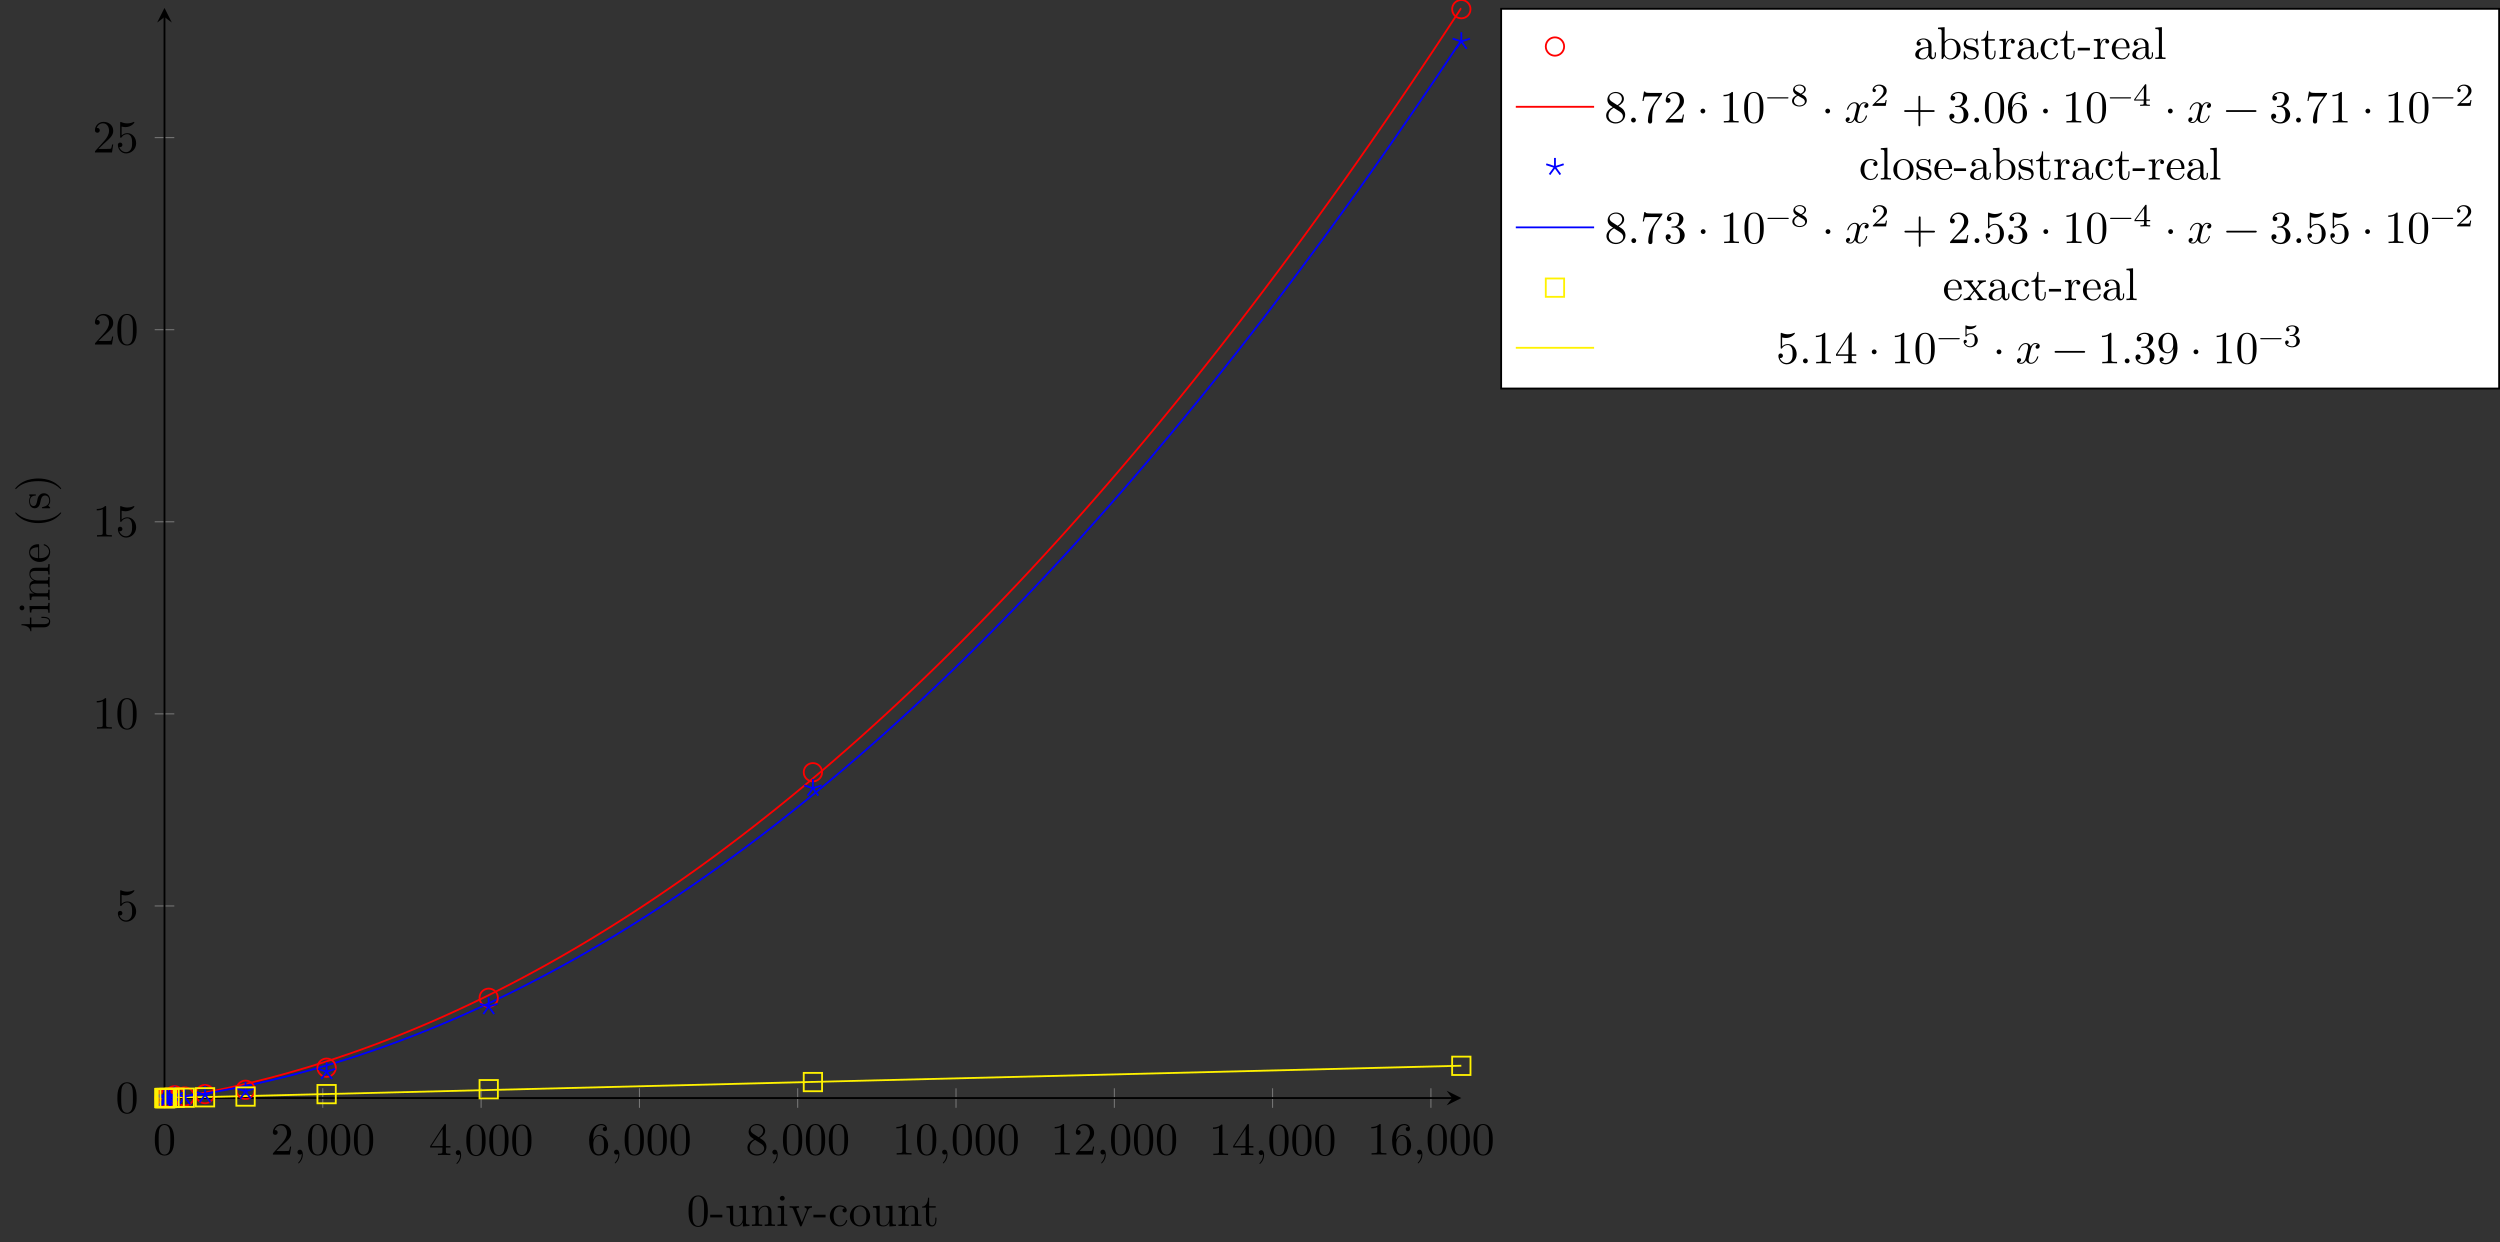 <?xml version="1.0" encoding="UTF-8"?>
<svg xmlns="http://www.w3.org/2000/svg" xmlns:xlink="http://www.w3.org/1999/xlink" width="543.048pt" height="269.843pt" viewBox="0 0 543.048 269.843" version="1.1">
<rect x="0" y="0" width="543.048" height="269.843" fill="#333333" stroke="none"/>
<defs>
<g>
<symbol overflow="visible" id="glyph0-0">
<path style="stroke:none;" d=""/>
</symbol>
<symbol overflow="visible" id="glyph0-1">
<path style="stroke:none;" d="M 4.578 -3.188 C 4.578 -3.984 4.531 -4.781 4.188 -5.516 C 3.734 -6.484 2.906 -6.641 2.5 -6.641 C 1.891 -6.641 1.172 -6.375 0.75 -5.453 C 0.438 -4.766 0.391 -3.984 0.391 -3.188 C 0.391 -2.438 0.422 -1.547 0.844 -0.781 C 1.266 0.016 2 0.219 2.484 0.219 C 3.016 0.219 3.781 0.016 4.219 -0.938 C 4.531 -1.625 4.578 -2.406 4.578 -3.188 Z M 3.766 -3.312 C 3.766 -2.562 3.766 -1.891 3.656 -1.25 C 3.5 -0.297 2.938 0 2.484 0 C 2.094 0 1.5 -0.25 1.328 -1.203 C 1.219 -1.797 1.219 -2.719 1.219 -3.312 C 1.219 -3.953 1.219 -4.609 1.297 -5.141 C 1.484 -6.328 2.234 -6.422 2.484 -6.422 C 2.812 -6.422 3.469 -6.234 3.656 -5.25 C 3.766 -4.688 3.766 -3.938 3.766 -3.312 Z M 3.766 -3.312 "/>
</symbol>
<symbol overflow="visible" id="glyph0-2">
<path style="stroke:none;" d="M 4.469 -1.734 L 4.234 -1.734 C 4.172 -1.438 4.109 -1 4 -0.844 C 3.938 -0.766 3.281 -0.766 3.062 -0.766 L 1.266 -0.766 L 2.328 -1.797 C 3.875 -3.172 4.469 -3.703 4.469 -4.703 C 4.469 -5.844 3.578 -6.641 2.359 -6.641 C 1.234 -6.641 0.5 -5.719 0.5 -4.828 C 0.5 -4.281 1 -4.281 1.031 -4.281 C 1.203 -4.281 1.547 -4.391 1.547 -4.812 C 1.547 -5.062 1.359 -5.328 1.016 -5.328 C 0.938 -5.328 0.922 -5.328 0.891 -5.312 C 1.109 -5.969 1.656 -6.328 2.234 -6.328 C 3.141 -6.328 3.562 -5.516 3.562 -4.703 C 3.562 -3.906 3.078 -3.125 2.516 -2.5 L 0.609 -0.375 C 0.5 -0.266 0.5 -0.234 0.5 0 L 4.203 0 Z M 4.469 -1.734 "/>
</symbol>
<symbol overflow="visible" id="glyph0-3">
<path style="stroke:none;" d="M 2.031 -0.016 C 2.031 -0.672 1.781 -1.062 1.391 -1.062 C 1.062 -1.062 0.859 -0.812 0.859 -0.531 C 0.859 -0.266 1.062 0 1.391 0 C 1.5 0 1.641 -0.047 1.734 -0.125 C 1.766 -0.156 1.781 -0.156 1.781 -0.156 C 1.781 -0.156 1.797 -0.156 1.797 -0.016 C 1.797 0.734 1.453 1.328 1.125 1.656 C 1.016 1.766 1.016 1.781 1.016 1.812 C 1.016 1.891 1.062 1.922 1.109 1.922 C 1.219 1.922 2.031 1.156 2.031 -0.016 Z M 2.031 -0.016 "/>
</symbol>
<symbol overflow="visible" id="glyph0-4">
<path style="stroke:none;" d="M 4.688 -1.641 L 4.688 -1.953 L 3.703 -1.953 L 3.703 -6.484 C 3.703 -6.688 3.703 -6.75 3.531 -6.75 C 3.453 -6.75 3.422 -6.75 3.344 -6.625 L 0.281 -1.953 L 0.281 -1.641 L 2.938 -1.641 L 2.938 -0.781 C 2.938 -0.422 2.906 -0.312 2.172 -0.312 L 1.969 -0.312 L 1.969 0 C 2.375 -0.031 2.891 -0.031 3.312 -0.031 C 3.734 -0.031 4.25 -0.031 4.672 0 L 4.672 -0.312 L 4.453 -0.312 C 3.719 -0.312 3.703 -0.422 3.703 -0.781 L 3.703 -1.641 Z M 2.984 -1.953 L 0.562 -1.953 L 2.984 -5.672 Z M 2.984 -1.953 "/>
</symbol>
<symbol overflow="visible" id="glyph0-5">
<path style="stroke:none;" d="M 4.562 -2.031 C 4.562 -3.297 3.672 -4.25 2.562 -4.25 C 1.891 -4.25 1.516 -3.75 1.312 -3.266 L 1.312 -3.516 C 1.312 -6.031 2.547 -6.391 3.062 -6.391 C 3.297 -6.391 3.719 -6.328 3.938 -5.984 C 3.781 -5.984 3.391 -5.984 3.391 -5.547 C 3.391 -5.234 3.625 -5.078 3.844 -5.078 C 4 -5.078 4.312 -5.172 4.312 -5.562 C 4.312 -6.156 3.875 -6.641 3.047 -6.641 C 1.766 -6.641 0.422 -5.359 0.422 -3.156 C 0.422 -0.484 1.578 0.219 2.5 0.219 C 3.609 0.219 4.562 -0.719 4.562 -2.031 Z M 3.656 -2.047 C 3.656 -1.562 3.656 -1.062 3.484 -0.703 C 3.188 -0.109 2.734 -0.062 2.5 -0.062 C 1.875 -0.062 1.578 -0.656 1.516 -0.812 C 1.328 -1.281 1.328 -2.078 1.328 -2.25 C 1.328 -3.031 1.656 -4.031 2.547 -4.031 C 2.719 -4.031 3.172 -4.031 3.484 -3.406 C 3.656 -3.047 3.656 -2.531 3.656 -2.047 Z M 3.656 -2.047 "/>
</symbol>
<symbol overflow="visible" id="glyph0-6">
<path style="stroke:none;" d="M 4.562 -1.672 C 4.562 -2.031 4.453 -2.484 4.062 -2.906 C 3.875 -3.109 3.719 -3.203 3.078 -3.609 C 3.797 -3.984 4.281 -4.5 4.281 -5.156 C 4.281 -6.078 3.406 -6.641 2.5 -6.641 C 1.5 -6.641 0.688 -5.906 0.688 -4.969 C 0.688 -4.797 0.703 -4.344 1.125 -3.875 C 1.234 -3.766 1.609 -3.516 1.859 -3.344 C 1.281 -3.047 0.422 -2.5 0.422 -1.5 C 0.422 -0.453 1.438 0.219 2.484 0.219 C 3.609 0.219 4.562 -0.609 4.562 -1.672 Z M 3.844 -5.156 C 3.844 -4.578 3.453 -4.109 2.859 -3.766 L 1.625 -4.562 C 1.172 -4.859 1.125 -5.188 1.125 -5.359 C 1.125 -5.969 1.781 -6.391 2.484 -6.391 C 3.203 -6.391 3.844 -5.875 3.844 -5.156 Z M 4.062 -1.312 C 4.062 -0.578 3.312 -0.062 2.5 -0.062 C 1.641 -0.062 0.922 -0.672 0.922 -1.5 C 0.922 -2.078 1.234 -2.719 2.078 -3.188 L 3.312 -2.406 C 3.594 -2.219 4.062 -1.922 4.062 -1.312 Z M 4.062 -1.312 "/>
</symbol>
<symbol overflow="visible" id="glyph0-7">
<path style="stroke:none;" d="M 4.172 0 L 4.172 -0.312 L 3.859 -0.312 C 2.953 -0.312 2.938 -0.422 2.938 -0.781 L 2.938 -6.375 C 2.938 -6.625 2.938 -6.641 2.703 -6.641 C 2.078 -6 1.203 -6 0.891 -6 L 0.891 -5.688 C 1.094 -5.688 1.672 -5.688 2.188 -5.953 L 2.188 -0.781 C 2.188 -0.422 2.156 -0.312 1.266 -0.312 L 0.953 -0.312 L 0.953 0 C 1.297 -0.031 2.156 -0.031 2.562 -0.031 C 2.953 -0.031 3.828 -0.031 4.172 0 Z M 4.172 0 "/>
</symbol>
<symbol overflow="visible" id="glyph0-8">
<path style="stroke:none;" d="M 4.469 -2 C 4.469 -3.188 3.656 -4.188 2.578 -4.188 C 2.109 -4.188 1.672 -4.031 1.312 -3.672 L 1.312 -5.625 C 1.516 -5.562 1.844 -5.5 2.156 -5.5 C 3.391 -5.5 4.094 -6.406 4.094 -6.531 C 4.094 -6.594 4.062 -6.641 3.984 -6.641 C 3.984 -6.641 3.953 -6.641 3.906 -6.609 C 3.703 -6.516 3.219 -6.312 2.547 -6.312 C 2.156 -6.312 1.688 -6.391 1.219 -6.594 C 1.141 -6.625 1.109 -6.625 1.109 -6.625 C 1 -6.625 1 -6.547 1 -6.391 L 1 -3.438 C 1 -3.266 1 -3.188 1.141 -3.188 C 1.219 -3.188 1.234 -3.203 1.281 -3.266 C 1.391 -3.422 1.75 -3.969 2.562 -3.969 C 3.078 -3.969 3.328 -3.516 3.406 -3.328 C 3.562 -2.953 3.594 -2.578 3.594 -2.078 C 3.594 -1.719 3.594 -1.125 3.344 -0.703 C 3.109 -0.312 2.734 -0.062 2.281 -0.062 C 1.562 -0.062 0.984 -0.594 0.812 -1.172 C 0.844 -1.172 0.875 -1.156 0.984 -1.156 C 1.312 -1.156 1.484 -1.406 1.484 -1.641 C 1.484 -1.891 1.312 -2.141 0.984 -2.141 C 0.844 -2.141 0.5 -2.062 0.5 -1.609 C 0.5 -0.75 1.188 0.219 2.297 0.219 C 3.453 0.219 4.469 -0.734 4.469 -2 Z M 4.469 -2 "/>
</symbol>
<symbol overflow="visible" id="glyph0-9">
<path style="stroke:none;" d="M 1.906 -0.531 C 1.906 -0.812 1.672 -1.062 1.391 -1.062 C 1.094 -1.062 0.859 -0.812 0.859 -0.531 C 0.859 -0.234 1.094 0 1.391 0 C 1.672 0 1.906 -0.234 1.906 -0.531 Z M 1.906 -0.531 "/>
</symbol>
<symbol overflow="visible" id="glyph0-10">
<path style="stroke:none;" d="M 4.828 -6.422 L 2.406 -6.422 C 1.203 -6.422 1.172 -6.547 1.141 -6.734 L 0.891 -6.734 L 0.562 -4.688 L 0.812 -4.688 C 0.844 -4.844 0.922 -5.469 1.062 -5.594 C 1.125 -5.656 1.906 -5.656 2.031 -5.656 L 4.094 -5.656 L 2.984 -4.078 C 2.078 -2.734 1.75 -1.344 1.75 -0.328 C 1.75 -0.234 1.75 0.219 2.219 0.219 C 2.672 0.219 2.672 -0.234 2.672 -0.328 L 2.672 -0.844 C 2.672 -1.391 2.703 -1.938 2.781 -2.469 C 2.828 -2.703 2.953 -3.562 3.406 -4.172 L 4.75 -6.078 C 4.828 -6.188 4.828 -6.203 4.828 -6.422 Z M 4.828 -6.422 "/>
</symbol>
<symbol overflow="visible" id="glyph0-11">
<path style="stroke:none;" d="M 1.906 -2.5 C 1.906 -2.781 1.672 -3.016 1.391 -3.016 C 1.094 -3.016 0.859 -2.781 0.859 -2.5 C 0.859 -2.203 1.094 -1.969 1.391 -1.969 C 1.672 -1.969 1.906 -2.203 1.906 -2.5 Z M 1.906 -2.5 "/>
</symbol>
<symbol overflow="visible" id="glyph0-12">
<path style="stroke:none;" d="M 5.25 -3.75 C 5.25 -4.266 4.672 -4.406 4.328 -4.406 C 3.75 -4.406 3.406 -3.875 3.281 -3.656 C 3.031 -4.312 2.5 -4.406 2.203 -4.406 C 1.172 -4.406 0.594 -3.125 0.594 -2.875 C 0.594 -2.766 0.719 -2.766 0.719 -2.766 C 0.797 -2.766 0.828 -2.797 0.844 -2.875 C 1.188 -3.938 1.844 -4.188 2.188 -4.188 C 2.375 -4.188 2.719 -4.094 2.719 -3.516 C 2.719 -3.203 2.547 -2.547 2.188 -1.141 C 2.031 -0.531 1.672 -0.109 1.234 -0.109 C 1.172 -0.109 0.953 -0.109 0.734 -0.234 C 0.984 -0.297 1.203 -0.5 1.203 -0.781 C 1.203 -1.047 0.984 -1.125 0.844 -1.125 C 0.531 -1.125 0.297 -0.875 0.297 -0.547 C 0.297 -0.094 0.781 0.109 1.219 0.109 C 1.891 0.109 2.25 -0.594 2.266 -0.641 C 2.391 -0.281 2.75 0.109 3.344 0.109 C 4.375 0.109 4.938 -1.172 4.938 -1.422 C 4.938 -1.531 4.859 -1.531 4.828 -1.531 C 4.734 -1.531 4.719 -1.484 4.688 -1.422 C 4.359 -0.344 3.688 -0.109 3.375 -0.109 C 2.984 -0.109 2.828 -0.422 2.828 -0.766 C 2.828 -0.984 2.875 -1.203 2.984 -1.641 L 3.328 -3.016 C 3.391 -3.266 3.625 -4.188 4.312 -4.188 C 4.359 -4.188 4.609 -4.188 4.812 -4.062 C 4.531 -4 4.344 -3.766 4.344 -3.516 C 4.344 -3.359 4.453 -3.172 4.719 -3.172 C 4.938 -3.172 5.25 -3.344 5.25 -3.75 Z M 5.25 -3.75 "/>
</symbol>
<symbol overflow="visible" id="glyph0-13">
<path style="stroke:none;" d="M 7.203 -2.5 C 7.203 -2.609 7.109 -2.688 7 -2.688 L 4.078 -2.688 L 4.078 -5.609 C 4.078 -5.719 3.984 -5.812 3.875 -5.812 C 3.766 -5.812 3.672 -5.719 3.672 -5.609 L 3.672 -2.688 L 0.75 -2.688 C 0.641 -2.688 0.562 -2.609 0.562 -2.5 C 0.562 -2.375 0.641 -2.297 0.75 -2.297 L 3.672 -2.297 L 3.672 0.625 C 3.672 0.734 3.766 0.828 3.875 0.828 C 3.984 0.828 4.078 0.734 4.078 0.625 L 4.078 -2.297 L 7 -2.297 C 7.109 -2.297 7.203 -2.375 7.203 -2.5 Z M 7.203 -2.5 "/>
</symbol>
<symbol overflow="visible" id="glyph0-14">
<path style="stroke:none;" d="M 4.562 -1.703 C 4.562 -2.516 3.922 -3.297 2.891 -3.516 C 3.703 -3.781 4.281 -4.469 4.281 -5.266 C 4.281 -6.078 3.406 -6.641 2.453 -6.641 C 1.453 -6.641 0.688 -6.047 0.688 -5.281 C 0.688 -4.953 0.906 -4.766 1.203 -4.766 C 1.5 -4.766 1.703 -4.984 1.703 -5.281 C 1.703 -5.766 1.234 -5.766 1.094 -5.766 C 1.391 -6.266 2.047 -6.391 2.406 -6.391 C 2.828 -6.391 3.375 -6.172 3.375 -5.281 C 3.375 -5.156 3.344 -4.578 3.094 -4.141 C 2.797 -3.656 2.453 -3.625 2.203 -3.625 C 2.125 -3.609 1.891 -3.594 1.812 -3.594 C 1.734 -3.578 1.672 -3.562 1.672 -3.469 C 1.672 -3.359 1.734 -3.359 1.906 -3.359 L 2.344 -3.359 C 3.156 -3.359 3.531 -2.688 3.531 -1.703 C 3.531 -0.344 2.844 -0.062 2.406 -0.062 C 1.969 -0.062 1.219 -0.234 0.875 -0.812 C 1.219 -0.766 1.531 -0.984 1.531 -1.359 C 1.531 -1.719 1.266 -1.922 0.984 -1.922 C 0.734 -1.922 0.422 -1.781 0.422 -1.344 C 0.422 -0.438 1.344 0.219 2.438 0.219 C 3.656 0.219 4.562 -0.688 4.562 -1.703 Z M 4.562 -1.703 "/>
</symbol>
<symbol overflow="visible" id="glyph0-15">
<path style="stroke:none;" d="M 7.203 -2.5 C 7.203 -2.609 7.109 -2.688 7 -2.688 L 0.75 -2.688 C 0.641 -2.688 0.562 -2.609 0.562 -2.5 C 0.562 -2.375 0.641 -2.297 0.75 -2.297 L 7 -2.297 C 7.109 -2.297 7.203 -2.375 7.203 -2.5 Z M 7.203 -2.5 "/>
</symbol>
<symbol overflow="visible" id="glyph0-16">
<path style="stroke:none;" d="M 4.562 -3.281 C 4.562 -5.969 3.406 -6.641 2.516 -6.641 C 1.969 -6.641 1.484 -6.453 1.062 -6.016 C 0.641 -5.562 0.422 -5.141 0.422 -4.391 C 0.422 -3.156 1.297 -2.172 2.406 -2.172 C 3.016 -2.172 3.422 -2.594 3.656 -3.172 L 3.656 -2.844 C 3.656 -0.516 2.625 -0.062 2.047 -0.062 C 1.875 -0.062 1.328 -0.078 1.062 -0.422 C 1.5 -0.422 1.578 -0.703 1.578 -0.875 C 1.578 -1.188 1.344 -1.328 1.125 -1.328 C 0.969 -1.328 0.672 -1.25 0.672 -0.859 C 0.672 -0.188 1.203 0.219 2.047 0.219 C 3.344 0.219 4.562 -1.141 4.562 -3.281 Z M 3.641 -4.203 C 3.641 -3.375 3.297 -2.406 2.422 -2.406 C 2.266 -2.406 1.797 -2.406 1.5 -3.031 C 1.312 -3.406 1.312 -3.891 1.312 -4.391 C 1.312 -4.922 1.312 -5.391 1.531 -5.766 C 1.797 -6.266 2.172 -6.391 2.516 -6.391 C 2.984 -6.391 3.312 -6.047 3.484 -5.609 C 3.594 -5.281 3.641 -4.656 3.641 -4.203 Z M 3.641 -4.203 "/>
</symbol>
<symbol overflow="visible" id="glyph1-0">
<path style="stroke:none;" d=""/>
</symbol>
<symbol overflow="visible" id="glyph1-1">
<path style="stroke:none;" d="M 4.578 -3.188 C 4.578 -3.984 4.531 -4.781 4.188 -5.516 C 3.734 -6.484 2.906 -6.641 2.5 -6.641 C 1.891 -6.641 1.172 -6.375 0.75 -5.453 C 0.438 -4.766 0.391 -3.984 0.391 -3.188 C 0.391 -2.438 0.422 -1.547 0.844 -0.781 C 1.266 0.016 2 0.219 2.484 0.219 C 3.016 0.219 3.781 0.016 4.219 -0.938 C 4.531 -1.625 4.578 -2.406 4.578 -3.188 Z M 3.766 -3.312 C 3.766 -2.562 3.766 -1.891 3.656 -1.25 C 3.5 -0.297 2.938 0 2.484 0 C 2.094 0 1.5 -0.25 1.328 -1.203 C 1.219 -1.797 1.219 -2.719 1.219 -3.312 C 1.219 -3.953 1.219 -4.609 1.297 -5.141 C 1.484 -6.328 2.234 -6.422 2.484 -6.422 C 2.812 -6.422 3.469 -6.234 3.656 -5.25 C 3.766 -4.688 3.766 -3.938 3.766 -3.312 Z M 3.766 -3.312 "/>
</symbol>
<symbol overflow="visible" id="glyph1-2">
<path style="stroke:none;" d="M 2.75 -1.859 L 2.75 -2.438 L 0.109 -2.438 L 0.109 -1.859 Z M 2.75 -1.859 "/>
</symbol>
<symbol overflow="visible" id="glyph1-3">
<path style="stroke:none;" d="M 5.328 0 L 5.328 -0.312 C 4.641 -0.312 4.562 -0.375 4.562 -0.875 L 4.562 -4.406 L 3.094 -4.297 L 3.094 -3.984 C 3.781 -3.984 3.875 -3.922 3.875 -3.422 L 3.875 -1.656 C 3.875 -0.781 3.391 -0.109 2.656 -0.109 C 1.828 -0.109 1.781 -0.578 1.781 -1.094 L 1.781 -4.406 L 0.312 -4.297 L 0.312 -3.984 C 1.094 -3.984 1.094 -3.953 1.094 -3.078 L 1.094 -1.578 C 1.094 -0.797 1.094 0.109 2.609 0.109 C 3.172 0.109 3.609 -0.172 3.891 -0.781 L 3.891 0.109 Z M 5.328 0 "/>
</symbol>
<symbol overflow="visible" id="glyph1-4">
<path style="stroke:none;" d="M 5.328 0 L 5.328 -0.312 C 4.812 -0.312 4.562 -0.312 4.562 -0.609 L 4.562 -2.516 C 4.562 -3.375 4.562 -3.672 4.25 -4.031 C 4.109 -4.203 3.781 -4.406 3.203 -4.406 C 2.469 -4.406 2 -3.984 1.719 -3.359 L 1.719 -4.406 L 0.312 -4.297 L 0.312 -3.984 C 1.016 -3.984 1.094 -3.922 1.094 -3.422 L 1.094 -0.75 C 1.094 -0.312 0.984 -0.312 0.312 -0.312 L 0.312 0 L 1.453 -0.031 L 2.562 0 L 2.562 -0.312 C 1.891 -0.312 1.781 -0.312 1.781 -0.75 L 1.781 -2.594 C 1.781 -3.625 2.5 -4.188 3.125 -4.188 C 3.766 -4.188 3.875 -3.656 3.875 -3.078 L 3.875 -0.75 C 3.875 -0.312 3.766 -0.312 3.094 -0.312 L 3.094 0 L 4.219 -0.031 Z M 5.328 0 "/>
</symbol>
<symbol overflow="visible" id="glyph1-5">
<path style="stroke:none;" d="M 2.469 0 L 2.469 -0.312 C 1.797 -0.312 1.766 -0.359 1.766 -0.75 L 1.766 -4.406 L 0.375 -4.297 L 0.375 -3.984 C 1.016 -3.984 1.109 -3.922 1.109 -3.438 L 1.109 -0.75 C 1.109 -0.312 1 -0.312 0.328 -0.312 L 0.328 0 L 1.422 -0.031 C 1.781 -0.031 2.125 -0.016 2.469 0 Z M 1.906 -6.016 C 1.906 -6.297 1.688 -6.547 1.391 -6.547 C 1.047 -6.547 0.844 -6.266 0.844 -6.016 C 0.844 -5.75 1.078 -5.5 1.375 -5.5 C 1.719 -5.5 1.906 -5.766 1.906 -6.016 Z M 1.906 -6.016 "/>
</symbol>
<symbol overflow="visible" id="glyph1-6">
<path style="stroke:none;" d="M 5.062 -3.984 L 5.062 -4.297 C 4.828 -4.281 4.547 -4.266 4.312 -4.266 L 3.453 -4.297 L 3.453 -3.984 C 3.812 -3.984 3.922 -3.75 3.922 -3.562 C 3.922 -3.469 3.906 -3.422 3.875 -3.312 L 2.844 -0.781 L 1.734 -3.562 C 1.672 -3.688 1.672 -3.734 1.672 -3.734 C 1.672 -3.984 2.062 -3.984 2.25 -3.984 L 2.25 -4.297 L 1.156 -4.266 C 0.891 -4.266 0.484 -4.281 0.188 -4.297 L 0.188 -3.984 C 0.812 -3.984 0.859 -3.922 0.984 -3.625 L 2.422 -0.078 C 2.484 0.062 2.5 0.109 2.625 0.109 C 2.766 0.109 2.797 0.016 2.844 -0.078 L 4.141 -3.312 C 4.234 -3.547 4.406 -3.984 5.062 -3.984 Z M 5.062 -3.984 "/>
</symbol>
<symbol overflow="visible" id="glyph1-7">
<path style="stroke:none;" d="M 4.141 -1.188 C 4.141 -1.281 4.031 -1.281 4 -1.281 C 3.922 -1.281 3.891 -1.25 3.875 -1.188 C 3.594 -0.266 2.938 -0.141 2.578 -0.141 C 2.047 -0.141 1.172 -0.562 1.172 -2.172 C 1.172 -3.797 1.984 -4.219 2.516 -4.219 C 2.609 -4.219 3.234 -4.203 3.578 -3.844 C 3.172 -3.812 3.109 -3.516 3.109 -3.391 C 3.109 -3.125 3.297 -2.938 3.562 -2.938 C 3.828 -2.938 4.031 -3.094 4.031 -3.406 C 4.031 -4.078 3.266 -4.469 2.5 -4.469 C 1.25 -4.469 0.344 -3.391 0.344 -2.156 C 0.344 -0.875 1.328 0.109 2.484 0.109 C 3.812 0.109 4.141 -1.094 4.141 -1.188 Z M 4.141 -1.188 "/>
</symbol>
<symbol overflow="visible" id="glyph1-8">
<path style="stroke:none;" d="M 4.688 -2.141 C 4.688 -3.406 3.703 -4.469 2.5 -4.469 C 1.25 -4.469 0.281 -3.375 0.281 -2.141 C 0.281 -0.844 1.312 0.109 2.484 0.109 C 3.688 0.109 4.688 -0.875 4.688 -2.141 Z M 3.875 -2.219 C 3.875 -1.859 3.875 -1.312 3.656 -0.875 C 3.422 -0.422 2.984 -0.141 2.5 -0.141 C 2.062 -0.141 1.625 -0.344 1.359 -0.812 C 1.109 -1.25 1.109 -1.859 1.109 -2.219 C 1.109 -2.609 1.109 -3.141 1.344 -3.578 C 1.609 -4.031 2.078 -4.25 2.484 -4.25 C 2.922 -4.25 3.344 -4.031 3.609 -3.594 C 3.875 -3.172 3.875 -2.594 3.875 -2.219 Z M 3.875 -2.219 "/>
</symbol>
<symbol overflow="visible" id="glyph1-9">
<path style="stroke:none;" d="M 3.312 -1.234 L 3.312 -1.797 L 3.062 -1.797 L 3.062 -1.25 C 3.062 -0.516 2.766 -0.141 2.391 -0.141 C 1.719 -0.141 1.719 -1.047 1.719 -1.219 L 1.719 -3.984 L 3.156 -3.984 L 3.156 -4.297 L 1.719 -4.297 L 1.719 -6.125 L 1.469 -6.125 C 1.469 -5.312 1.172 -4.25 0.188 -4.203 L 0.188 -3.984 L 1.031 -3.984 L 1.031 -1.234 C 1.031 -0.016 1.969 0.109 2.328 0.109 C 3.031 0.109 3.312 -0.594 3.312 -1.234 Z M 3.312 -1.234 "/>
</symbol>
<symbol overflow="visible" id="glyph1-10">
<path style="stroke:none;" d="M 4.812 -0.891 L 4.812 -1.453 L 4.562 -1.453 L 4.562 -0.891 C 4.562 -0.312 4.312 -0.25 4.203 -0.25 C 3.875 -0.25 3.844 -0.703 3.844 -0.75 L 3.844 -2.734 C 3.844 -3.156 3.844 -3.547 3.484 -3.922 C 3.094 -4.312 2.594 -4.469 2.109 -4.469 C 1.297 -4.469 0.609 -4 0.609 -3.344 C 0.609 -3.047 0.812 -2.875 1.062 -2.875 C 1.344 -2.875 1.531 -3.078 1.531 -3.328 C 1.531 -3.453 1.469 -3.781 1.016 -3.781 C 1.281 -4.141 1.781 -4.25 2.094 -4.25 C 2.578 -4.25 3.156 -3.859 3.156 -2.969 L 3.156 -2.609 C 2.641 -2.578 1.938 -2.547 1.312 -2.25 C 0.562 -1.906 0.312 -1.391 0.312 -0.953 C 0.312 -0.141 1.281 0.109 1.906 0.109 C 2.578 0.109 3.031 -0.297 3.219 -0.75 C 3.266 -0.359 3.531 0.062 4 0.062 C 4.203 0.062 4.812 -0.078 4.812 -0.891 Z M 3.156 -1.391 C 3.156 -0.453 2.438 -0.109 1.984 -0.109 C 1.5 -0.109 1.094 -0.453 1.094 -0.953 C 1.094 -1.5 1.5 -2.328 3.156 -2.391 Z M 3.156 -1.391 "/>
</symbol>
<symbol overflow="visible" id="glyph1-11">
<path style="stroke:none;" d="M 5.188 -2.156 C 5.188 -3.422 4.219 -4.406 3.078 -4.406 C 2.297 -4.406 1.875 -3.938 1.719 -3.766 L 1.719 -6.922 L 0.281 -6.812 L 0.281 -6.5 C 0.984 -6.5 1.062 -6.438 1.062 -5.938 L 1.062 0 L 1.312 0 L 1.672 -0.625 C 1.812 -0.391 2.234 0.109 2.969 0.109 C 4.156 0.109 5.188 -0.875 5.188 -2.156 Z M 4.359 -2.156 C 4.359 -1.797 4.344 -1.203 4.062 -0.75 C 3.844 -0.438 3.469 -0.109 2.938 -0.109 C 2.484 -0.109 2.125 -0.344 1.891 -0.719 C 1.75 -0.922 1.75 -0.953 1.75 -1.141 L 1.75 -3.188 C 1.75 -3.375 1.75 -3.391 1.859 -3.547 C 2.25 -4.109 2.797 -4.188 3.031 -4.188 C 3.484 -4.188 3.844 -3.922 4.078 -3.547 C 4.344 -3.141 4.359 -2.578 4.359 -2.156 Z M 4.359 -2.156 "/>
</symbol>
<symbol overflow="visible" id="glyph1-12">
<path style="stroke:none;" d="M 3.594 -1.281 C 3.594 -1.797 3.297 -2.109 3.172 -2.219 C 2.844 -2.547 2.453 -2.625 2.031 -2.703 C 1.469 -2.812 0.812 -2.938 0.812 -3.516 C 0.812 -3.875 1.062 -4.281 1.922 -4.281 C 3.016 -4.281 3.078 -3.375 3.094 -3.078 C 3.094 -2.984 3.203 -2.984 3.203 -2.984 C 3.344 -2.984 3.344 -3.031 3.344 -3.219 L 3.344 -4.234 C 3.344 -4.391 3.344 -4.469 3.234 -4.469 C 3.188 -4.469 3.156 -4.469 3.031 -4.344 C 3 -4.312 2.906 -4.219 2.859 -4.188 C 2.484 -4.469 2.078 -4.469 1.922 -4.469 C 0.703 -4.469 0.328 -3.797 0.328 -3.234 C 0.328 -2.891 0.484 -2.609 0.75 -2.391 C 1.078 -2.141 1.359 -2.078 2.078 -1.938 C 2.297 -1.891 3.109 -1.734 3.109 -1.016 C 3.109 -0.516 2.766 -0.109 1.984 -0.109 C 1.141 -0.109 0.781 -0.672 0.594 -1.531 C 0.562 -1.656 0.562 -1.688 0.453 -1.688 C 0.328 -1.688 0.328 -1.625 0.328 -1.453 L 0.328 -0.125 C 0.328 0.047 0.328 0.109 0.438 0.109 C 0.484 0.109 0.5 0.094 0.688 -0.094 C 0.703 -0.109 0.703 -0.125 0.891 -0.312 C 1.328 0.094 1.781 0.109 1.984 0.109 C 3.125 0.109 3.594 -0.562 3.594 -1.281 Z M 3.594 -1.281 "/>
</symbol>
<symbol overflow="visible" id="glyph1-13">
<path style="stroke:none;" d="M 3.625 -3.797 C 3.625 -4.109 3.312 -4.406 2.891 -4.406 C 2.156 -4.406 1.797 -3.734 1.672 -3.312 L 1.672 -4.406 L 0.281 -4.297 L 0.281 -3.984 C 0.984 -3.984 1.062 -3.922 1.062 -3.422 L 1.062 -0.75 C 1.062 -0.312 0.953 -0.312 0.281 -0.312 L 0.281 0 L 1.422 -0.031 C 1.812 -0.031 2.281 -0.031 2.688 0 L 2.688 -0.312 L 2.469 -0.312 C 1.734 -0.312 1.719 -0.422 1.719 -0.781 L 1.719 -2.312 C 1.719 -3.297 2.141 -4.188 2.891 -4.188 C 2.953 -4.188 2.984 -4.188 3 -4.172 C 2.969 -4.172 2.766 -4.047 2.766 -3.781 C 2.766 -3.516 2.984 -3.359 3.203 -3.359 C 3.375 -3.359 3.625 -3.484 3.625 -3.797 Z M 3.625 -3.797 "/>
</symbol>
<symbol overflow="visible" id="glyph1-14">
<path style="stroke:none;" d="M 4.141 -1.188 C 4.141 -1.281 4.062 -1.312 4 -1.312 C 3.922 -1.312 3.891 -1.25 3.875 -1.172 C 3.531 -0.141 2.625 -0.141 2.531 -0.141 C 2.031 -0.141 1.641 -0.438 1.406 -0.812 C 1.109 -1.281 1.109 -1.938 1.109 -2.297 L 3.891 -2.297 C 4.109 -2.297 4.141 -2.297 4.141 -2.516 C 4.141 -3.5 3.594 -4.469 2.359 -4.469 C 1.203 -4.469 0.281 -3.438 0.281 -2.188 C 0.281 -0.859 1.328 0.109 2.469 0.109 C 3.688 0.109 4.141 -1 4.141 -1.188 Z M 3.484 -2.516 L 1.109 -2.516 C 1.172 -4 2.016 -4.25 2.359 -4.25 C 3.375 -4.25 3.484 -2.906 3.484 -2.516 Z M 3.484 -2.516 "/>
</symbol>
<symbol overflow="visible" id="glyph1-15">
<path style="stroke:none;" d="M 2.547 0 L 2.547 -0.312 C 1.875 -0.312 1.766 -0.312 1.766 -0.75 L 1.766 -6.922 L 0.328 -6.812 L 0.328 -6.5 C 1.031 -6.5 1.109 -6.438 1.109 -5.938 L 1.109 -0.75 C 1.109 -0.312 1 -0.312 0.328 -0.312 L 0.328 0 L 1.438 -0.031 Z M 2.547 0 "/>
</symbol>
<symbol overflow="visible" id="glyph1-16">
<path style="stroke:none;" d="M 5.141 0 L 5.141 -0.312 C 4.609 -0.312 4.422 -0.328 4.203 -0.625 L 2.859 -2.344 C 3.156 -2.719 3.531 -3.203 3.781 -3.469 C 4.094 -3.828 4.5 -3.984 4.969 -3.984 L 4.969 -4.297 C 4.703 -4.281 4.406 -4.266 4.141 -4.266 C 3.844 -4.266 3.312 -4.281 3.188 -4.297 L 3.188 -3.984 C 3.406 -3.969 3.484 -3.844 3.484 -3.672 C 3.484 -3.516 3.375 -3.391 3.328 -3.328 L 2.719 -2.547 L 1.938 -3.562 C 1.844 -3.656 1.844 -3.672 1.844 -3.734 C 1.844 -3.891 2 -3.984 2.188 -3.984 L 2.188 -4.297 L 1.109 -4.266 C 0.906 -4.266 0.438 -4.281 0.172 -4.297 L 0.172 -3.984 C 0.875 -3.984 0.875 -3.984 1.344 -3.375 L 2.328 -2.094 C 1.859 -1.5 1.859 -1.469 1.391 -0.906 C 0.922 -0.328 0.328 -0.312 0.125 -0.312 L 0.125 0 C 0.375 -0.016 0.688 -0.031 0.953 -0.031 L 1.891 0 L 1.891 -0.312 C 1.672 -0.344 1.609 -0.469 1.609 -0.625 C 1.609 -0.844 1.891 -1.172 2.5 -1.891 L 3.266 -0.891 C 3.344 -0.781 3.469 -0.625 3.469 -0.562 C 3.469 -0.469 3.375 -0.312 3.109 -0.312 L 3.109 0 L 4.188 -0.031 C 4.453 -0.031 4.844 -0.016 5.141 0 Z M 5.141 0 "/>
</symbol>
<symbol overflow="visible" id="glyph2-0">
<path style="stroke:none;" d=""/>
</symbol>
<symbol overflow="visible" id="glyph2-1">
<path style="stroke:none;" d="M -1.234 -3.312 L -1.797 -3.312 L -1.797 -3.062 L -1.25 -3.062 C -0.516 -3.062 -0.141 -2.766 -0.141 -2.391 C -0.141 -1.719 -1.047 -1.719 -1.219 -1.719 L -3.984 -1.719 L -3.984 -3.156 L -4.297 -3.156 L -4.297 -1.719 L -6.125 -1.719 L -6.125 -1.469 C -5.312 -1.469 -4.25 -1.172 -4.203 -0.188 L -3.984 -0.188 L -3.984 -1.031 L -1.234 -1.031 C -0.016 -1.031 0.109 -1.969 0.109 -2.328 C 0.109 -3.031 -0.594 -3.312 -1.234 -3.312 Z M -1.234 -3.312 "/>
</symbol>
<symbol overflow="visible" id="glyph2-2">
<path style="stroke:none;" d="M 0 -2.469 L -0.312 -2.469 C -0.312 -1.797 -0.359 -1.766 -0.75 -1.766 L -4.406 -1.766 L -4.297 -0.375 L -3.984 -0.375 C -3.984 -1.016 -3.922 -1.109 -3.438 -1.109 L -0.75 -1.109 C -0.312 -1.109 -0.312 -1 -0.312 -0.328 L 0 -0.328 L -0.031 -1.422 C -0.031 -1.781 -0.016 -2.125 0 -2.469 Z M -6.016 -1.906 C -6.297 -1.906 -6.547 -1.688 -6.547 -1.391 C -6.547 -1.047 -6.266 -0.844 -6.016 -0.844 C -5.75 -0.844 -5.5 -1.078 -5.5 -1.375 C -5.5 -1.719 -5.766 -1.906 -6.016 -1.906 Z M -6.016 -1.906 "/>
</symbol>
<symbol overflow="visible" id="glyph2-3">
<path style="stroke:none;" d="M 0 -8.109 L -0.312 -8.109 C -0.312 -7.594 -0.312 -7.344 -0.609 -7.328 L -2.516 -7.328 C -3.375 -7.328 -3.672 -7.328 -4.031 -7.016 C -4.203 -6.875 -4.406 -6.547 -4.406 -5.969 C -4.406 -5.141 -3.812 -4.688 -3.422 -4.531 C -4.297 -4.391 -4.406 -3.656 -4.406 -3.203 C -4.406 -2.469 -3.984 -2 -3.359 -1.719 L -4.406 -1.719 L -4.297 -0.312 L -3.984 -0.312 C -3.984 -1.016 -3.922 -1.094 -3.422 -1.094 L -0.75 -1.094 C -0.312 -1.094 -0.312 -0.984 -0.312 -0.312 L 0 -0.312 L -0.031 -1.453 L 0 -2.562 L -0.312 -2.562 C -0.312 -1.891 -0.312 -1.781 -0.75 -1.781 L -2.594 -1.781 C -3.625 -1.781 -4.188 -2.5 -4.188 -3.125 C -4.188 -3.766 -3.656 -3.875 -3.078 -3.875 L -0.75 -3.875 C -0.312 -3.875 -0.312 -3.766 -0.312 -3.094 L 0 -3.094 L -0.031 -4.219 L 0 -5.328 L -0.312 -5.328 C -0.312 -4.672 -0.312 -4.562 -0.75 -4.562 L -2.594 -4.562 C -3.625 -4.562 -4.188 -5.266 -4.188 -5.906 C -4.188 -6.531 -3.656 -6.641 -3.078 -6.641 L -0.75 -6.641 C -0.312 -6.641 -0.312 -6.531 -0.312 -5.859 L 0 -5.859 L -0.031 -6.984 Z M 0 -8.109 "/>
</symbol>
<symbol overflow="visible" id="glyph2-4">
<path style="stroke:none;" d="M -1.188 -4.141 C -1.281 -4.141 -1.312 -4.062 -1.312 -4 C -1.312 -3.922 -1.25 -3.891 -1.172 -3.875 C -0.141 -3.531 -0.141 -2.625 -0.141 -2.531 C -0.141 -2.031 -0.438 -1.641 -0.812 -1.406 C -1.281 -1.109 -1.938 -1.109 -2.297 -1.109 L -2.297 -3.891 C -2.297 -4.109 -2.297 -4.141 -2.516 -4.141 C -3.5 -4.141 -4.469 -3.594 -4.469 -2.359 C -4.469 -1.203 -3.438 -0.281 -2.188 -0.281 C -0.859 -0.281 0.109 -1.328 0.109 -2.469 C 0.109 -3.688 -1 -4.141 -1.188 -4.141 Z M -2.516 -3.484 L -2.516 -1.109 C -4 -1.172 -4.25 -2.016 -4.25 -2.359 C -4.25 -3.375 -2.906 -3.484 -2.516 -3.484 Z M -2.516 -3.484 "/>
</symbol>
<symbol overflow="visible" id="glyph2-5">
<path style="stroke:none;" d="M 2.391 -3.297 C 2.359 -3.297 2.344 -3.297 2.172 -3.125 C 0.922 -1.891 -0.969 -1.562 -2.5 -1.562 C -4.234 -1.562 -5.969 -1.938 -7.203 -3.172 C -7.328 -3.297 -7.344 -3.297 -7.375 -3.297 C -7.453 -3.297 -7.484 -3.266 -7.484 -3.203 C -7.484 -3.094 -6.797 -2.203 -5.531 -1.609 C -4.438 -1.109 -3.328 -0.984 -2.5 -0.984 C -1.719 -0.984 -0.516 -1.094 0.625 -1.641 C 1.844 -2.25 2.5 -3.094 2.5 -3.203 C 2.5 -3.266 2.469 -3.297 2.391 -3.297 Z M 2.391 -3.297 "/>
</symbol>
<symbol overflow="visible" id="glyph2-6">
<path style="stroke:none;" d="M -1.281 -3.594 C -1.797 -3.594 -2.109 -3.297 -2.219 -3.172 C -2.547 -2.844 -2.625 -2.453 -2.703 -2.031 C -2.812 -1.469 -2.938 -0.812 -3.516 -0.812 C -3.875 -0.812 -4.281 -1.062 -4.281 -1.922 C -4.281 -3.016 -3.375 -3.078 -3.078 -3.094 C -2.984 -3.094 -2.984 -3.203 -2.984 -3.203 C -2.984 -3.344 -3.031 -3.344 -3.219 -3.344 L -4.234 -3.344 C -4.391 -3.344 -4.469 -3.344 -4.469 -3.234 C -4.469 -3.188 -4.469 -3.156 -4.344 -3.031 C -4.312 -3 -4.219 -2.906 -4.188 -2.859 C -4.469 -2.484 -4.469 -2.078 -4.469 -1.922 C -4.469 -0.703 -3.797 -0.328 -3.234 -0.328 C -2.891 -0.328 -2.609 -0.484 -2.391 -0.75 C -2.141 -1.078 -2.078 -1.359 -1.938 -2.078 C -1.891 -2.297 -1.734 -3.109 -1.016 -3.109 C -0.516 -3.109 -0.109 -2.766 -0.109 -1.984 C -0.109 -1.141 -0.672 -0.781 -1.531 -0.594 C -1.656 -0.562 -1.688 -0.562 -1.688 -0.453 C -1.688 -0.328 -1.625 -0.328 -1.453 -0.328 L -0.125 -0.328 C 0.047 -0.328 0.109 -0.328 0.109 -0.438 C 0.109 -0.484 0.094 -0.5 -0.094 -0.688 C -0.109 -0.703 -0.125 -0.703 -0.312 -0.891 C 0.094 -1.328 0.109 -1.781 0.109 -1.984 C 0.109 -3.125 -0.562 -3.594 -1.281 -3.594 Z M -1.281 -3.594 "/>
</symbol>
<symbol overflow="visible" id="glyph2-7">
<path style="stroke:none;" d="M -2.5 -2.875 C -3.266 -2.875 -4.469 -2.766 -5.609 -2.219 C -6.828 -1.625 -7.484 -0.766 -7.484 -0.672 C -7.484 -0.609 -7.438 -0.562 -7.375 -0.562 C -7.344 -0.562 -7.328 -0.562 -7.141 -0.75 C -6.156 -1.734 -4.578 -2.297 -2.5 -2.297 C -0.781 -2.297 0.969 -1.938 2.219 -0.703 C 2.344 -0.562 2.359 -0.562 2.391 -0.562 C 2.453 -0.562 2.5 -0.609 2.5 -0.672 C 2.5 -0.766 1.812 -1.672 0.547 -2.25 C -0.547 -2.766 -1.656 -2.875 -2.5 -2.875 Z M -2.5 -2.875 "/>
</symbol>
<symbol overflow="visible" id="glyph3-0">
<path style="stroke:none;" d=""/>
</symbol>
<symbol overflow="visible" id="glyph3-1">
<path style="stroke:none;" d="M 5.031 -1.734 C 5.031 -1.812 4.969 -1.875 4.891 -1.875 L 0.531 -1.875 C 0.453 -1.875 0.391 -1.812 0.391 -1.734 C 0.391 -1.672 0.453 -1.609 0.531 -1.609 L 4.891 -1.609 C 4.969 -1.609 5.031 -1.672 5.031 -1.734 Z M 5.031 -1.734 "/>
</symbol>
<symbol overflow="visible" id="glyph3-2">
<path style="stroke:none;" d="M 3.578 -1.172 C 3.578 -1.641 3.312 -2.031 2.906 -2.266 L 2.469 -2.516 C 3.016 -2.781 3.359 -3.109 3.359 -3.594 C 3.359 -4.266 2.656 -4.625 1.984 -4.625 C 1.219 -4.625 0.594 -4.125 0.594 -3.469 C 0.594 -3.141 0.75 -2.906 0.875 -2.766 C 1 -2.609 1.047 -2.578 1.453 -2.344 C 1.062 -2.172 0.375 -1.797 0.375 -1.062 C 0.375 -0.297 1.172 0.141 1.969 0.141 C 2.859 0.141 3.578 -0.422 3.578 -1.172 Z M 3 -3.594 C 3 -2.969 2.266 -2.656 2.266 -2.656 C 2.266 -2.656 2.234 -2.656 2.188 -2.688 L 1.344 -3.172 C 1.156 -3.281 0.969 -3.469 0.969 -3.734 C 0.969 -4.172 1.469 -4.422 1.969 -4.422 C 2.516 -4.422 3 -4.078 3 -3.594 Z M 3.156 -0.938 C 3.156 -0.406 2.578 -0.078 1.984 -0.078 C 1.344 -0.078 0.797 -0.5 0.797 -1.062 C 0.797 -1.578 1.172 -1.984 1.672 -2.203 C 2.062 -1.984 2.078 -1.984 2.641 -1.656 C 2.812 -1.547 3.156 -1.344 3.156 -0.938 Z M 3.156 -0.938 "/>
</symbol>
<symbol overflow="visible" id="glyph3-3">
<path style="stroke:none;" d="M 3.516 -1.266 L 3.281 -1.266 C 3.266 -1.109 3.188 -0.703 3.094 -0.641 C 3.047 -0.594 2.516 -0.594 2.406 -0.594 L 1.125 -0.594 C 1.859 -1.234 2.109 -1.438 2.516 -1.766 C 3.031 -2.172 3.516 -2.609 3.516 -3.266 C 3.516 -4.109 2.781 -4.625 1.891 -4.625 C 1.031 -4.625 0.438 -4.016 0.438 -3.375 C 0.438 -3.031 0.734 -2.984 0.812 -2.984 C 0.969 -2.984 1.172 -3.109 1.172 -3.359 C 1.172 -3.484 1.125 -3.734 0.766 -3.734 C 0.984 -4.219 1.453 -4.375 1.781 -4.375 C 2.484 -4.375 2.844 -3.828 2.844 -3.266 C 2.844 -2.656 2.406 -2.188 2.188 -1.938 L 0.516 -0.266 C 0.438 -0.203 0.438 -0.188 0.438 0 L 3.312 0 Z M 3.516 -1.266 "/>
</symbol>
<symbol overflow="visible" id="glyph3-4">
<path style="stroke:none;" d="M 3.688 -1.141 L 3.688 -1.391 L 2.906 -1.391 L 2.906 -4.5 C 2.906 -4.641 2.906 -4.703 2.766 -4.703 C 2.672 -4.703 2.641 -4.703 2.578 -4.594 L 0.266 -1.391 L 0.266 -1.141 L 2.328 -1.141 L 2.328 -0.578 C 2.328 -0.328 2.328 -0.25 1.75 -0.25 L 1.562 -0.25 L 1.562 0 L 2.609 -0.031 L 3.672 0 L 3.672 -0.25 L 3.484 -0.25 C 2.906 -0.25 2.906 -0.328 2.906 -0.578 L 2.906 -1.141 Z M 2.375 -1.391 L 0.531 -1.391 L 2.375 -3.938 Z M 2.375 -1.391 "/>
</symbol>
<symbol overflow="visible" id="glyph3-5">
<path style="stroke:none;" d="M 3.516 -1.406 C 3.516 -2.188 2.922 -2.906 2.062 -2.906 C 1.75 -2.906 1.391 -2.844 1.078 -2.578 L 1.078 -3.891 C 1.438 -3.797 1.641 -3.797 1.75 -3.797 C 2.672 -3.797 3.219 -4.422 3.219 -4.531 C 3.219 -4.609 3.172 -4.625 3.141 -4.625 C 3.141 -4.625 3.109 -4.625 3.078 -4.609 C 2.906 -4.547 2.547 -4.406 2.031 -4.406 C 1.828 -4.406 1.469 -4.422 1.016 -4.594 C 0.938 -4.625 0.922 -4.625 0.922 -4.625 C 0.828 -4.625 0.828 -4.547 0.828 -4.438 L 0.828 -2.391 C 0.828 -2.266 0.828 -2.188 0.938 -2.188 C 1 -2.188 1.016 -2.188 1.078 -2.281 C 1.375 -2.656 1.812 -2.719 2.047 -2.719 C 2.469 -2.719 2.656 -2.391 2.688 -2.328 C 2.812 -2.094 2.859 -1.828 2.859 -1.422 C 2.859 -1.219 2.859 -0.812 2.641 -0.5 C 2.469 -0.25 2.172 -0.078 1.828 -0.078 C 1.375 -0.078 0.906 -0.328 0.734 -0.797 C 1 -0.781 1.141 -0.953 1.141 -1.141 C 1.141 -1.438 0.875 -1.484 0.781 -1.484 C 0.781 -1.484 0.438 -1.484 0.438 -1.109 C 0.438 -0.484 1.016 0.141 1.844 0.141 C 2.734 0.141 3.516 -0.516 3.516 -1.406 Z M 3.516 -1.406 "/>
</symbol>
<symbol overflow="visible" id="glyph3-6">
<path style="stroke:none;" d="M 3.578 -1.203 C 3.578 -1.75 3.141 -2.297 2.375 -2.453 C 3.094 -2.719 3.359 -3.234 3.359 -3.672 C 3.359 -4.219 2.734 -4.625 1.953 -4.625 C 1.188 -4.625 0.594 -4.25 0.594 -3.688 C 0.594 -3.453 0.75 -3.328 0.953 -3.328 C 1.172 -3.328 1.312 -3.484 1.312 -3.672 C 1.312 -3.875 1.172 -4.031 0.953 -4.047 C 1.203 -4.344 1.672 -4.422 1.938 -4.422 C 2.25 -4.422 2.688 -4.266 2.688 -3.672 C 2.688 -3.375 2.594 -3.047 2.406 -2.844 C 2.188 -2.578 1.984 -2.562 1.641 -2.531 C 1.469 -2.516 1.453 -2.516 1.422 -2.516 C 1.422 -2.516 1.344 -2.5 1.344 -2.422 C 1.344 -2.328 1.406 -2.328 1.531 -2.328 L 1.906 -2.328 C 2.453 -2.328 2.844 -1.953 2.844 -1.203 C 2.844 -0.344 2.328 -0.078 1.938 -0.078 C 1.656 -0.078 1.031 -0.156 0.75 -0.578 C 1.078 -0.578 1.156 -0.812 1.156 -0.969 C 1.156 -1.188 0.984 -1.344 0.766 -1.344 C 0.578 -1.344 0.375 -1.219 0.375 -0.938 C 0.375 -0.281 1.094 0.141 1.938 0.141 C 2.906 0.141 3.578 -0.516 3.578 -1.203 Z M 3.578 -1.203 "/>
</symbol>
</g>
<clipPath id="clip1">
  <path d="M 35.73 1.715 L 317.426 1.715 L 317.426 238.516 L 35.73 238.516 Z M 35.73 1.715 "/>
</clipPath>
<clipPath id="clip2">
  <path d="M 35.73 3 L 317.426 3 L 317.426 238.516 L 35.73 238.516 Z M 35.73 3 "/>
</clipPath>
<clipPath id="clip3">
  <path d="M 35.73 225 L 317.426 225 L 317.426 238.516 L 35.73 238.516 Z M 35.73 225 "/>
</clipPath>
<clipPath id="clip4">
  <path d="M 325 1 L 543.047 1 L 543.047 85 L 325 85 Z M 325 1 "/>
</clipPath>
</defs>
<g id="surface1">
<path style="fill:none;stroke-width:0.199;stroke-linecap:butt;stroke-linejoin:miter;stroke:rgb(50%,50%,50%);stroke-opacity:1;stroke-miterlimit:10;" d="M -0.002 -2.126 L -0.002 2.124 M 34.385 -2.126 L 34.385 2.124 M 68.772 -2.126 L 68.772 2.124 M 103.159 -2.126 L 103.159 2.124 M 137.545 -2.126 L 137.545 2.124 M 171.932 -2.126 L 171.932 2.124 M 206.319 -2.126 L 206.319 2.124 M 240.706 -2.126 L 240.706 2.124 M 275.092 -2.126 L 275.092 2.124 " transform="matrix(1,0,0,-1,35.732,238.515)"/>
<path style="fill:none;stroke-width:0.199;stroke-linecap:butt;stroke-linejoin:miter;stroke:rgb(50%,50%,50%);stroke-opacity:1;stroke-miterlimit:10;" d="M -2.127 -0.001 L 2.127 -0.001 M -2.127 41.722 L 2.127 41.722 M -2.127 83.445 L 2.127 83.445 M -2.127 125.167 L 2.127 125.167 M -2.127 166.89 L 2.127 166.89 M -2.127 208.613 L 2.127 208.613 " transform="matrix(1,0,0,-1,35.732,238.515)"/>
<path style="fill:none;stroke-width:0.399;stroke-linecap:butt;stroke-linejoin:miter;stroke:rgb(0%,0%,0%);stroke-opacity:1;stroke-miterlimit:10;" d="M -0.002 -0.001 L 279.702 -0.001 " transform="matrix(1,0,0,-1,35.732,238.515)"/>
<path style=" stroke:none;fill-rule:nonzero;fill:rgb(0%,0%,0%);fill-opacity:1;" d="M 317.426 238.516 L 314.238 236.922 L 315.434 238.516 L 314.238 240.109 "/>
<path style="fill:none;stroke-width:0.399;stroke-linecap:butt;stroke-linejoin:miter;stroke:rgb(0%,0%,0%);stroke-opacity:1;stroke-miterlimit:10;" d="M -0.002 -0.001 L -0.002 234.808 " transform="matrix(1,0,0,-1,35.732,238.515)"/>
<path style=" stroke:none;fill-rule:nonzero;fill:rgb(0%,0%,0%);fill-opacity:1;" d="M 35.73 1.715 L 34.137 4.902 L 35.73 3.707 L 37.324 4.902 "/>
<g style="fill:rgb(0%,0%,0%);fill-opacity:1;">
  <use xlink:href="#glyph0-1" x="33.241" y="250.796"/>
</g>
<g style="fill:rgb(0%,0%,0%);fill-opacity:1;">
  <use xlink:href="#glyph0-2" x="58.77" y="250.796"/>
  <use xlink:href="#glyph0-3" x="63.751" y="250.796"/>
  <use xlink:href="#glyph0-1" x="66.521" y="250.796"/>
  <use xlink:href="#glyph0-1" x="71.502" y="250.796"/>
  <use xlink:href="#glyph0-1" x="76.484" y="250.796"/>
</g>
<g style="fill:rgb(0%,0%,0%);fill-opacity:1;">
  <use xlink:href="#glyph0-4" x="93.157" y="250.905"/>
  <use xlink:href="#glyph0-3" x="98.138" y="250.905"/>
  <use xlink:href="#glyph0-1" x="100.908" y="250.905"/>
  <use xlink:href="#glyph0-1" x="105.889" y="250.905"/>
  <use xlink:href="#glyph0-1" x="110.871" y="250.905"/>
</g>
<g style="fill:rgb(0%,0%,0%);fill-opacity:1;">
  <use xlink:href="#glyph0-5" x="127.543" y="250.796"/>
  <use xlink:href="#glyph0-3" x="132.524" y="250.796"/>
  <use xlink:href="#glyph0-1" x="135.294" y="250.796"/>
  <use xlink:href="#glyph0-1" x="140.275" y="250.796"/>
  <use xlink:href="#glyph0-1" x="145.257" y="250.796"/>
</g>
<g style="fill:rgb(0%,0%,0%);fill-opacity:1;">
  <use xlink:href="#glyph0-6" x="161.929" y="250.796"/>
  <use xlink:href="#glyph0-3" x="166.91" y="250.796"/>
  <use xlink:href="#glyph0-1" x="169.68" y="250.796"/>
  <use xlink:href="#glyph0-1" x="174.661" y="250.796"/>
  <use xlink:href="#glyph0-1" x="179.643" y="250.796"/>
</g>
<g style="fill:rgb(0%,0%,0%);fill-opacity:1;">
  <use xlink:href="#glyph0-7" x="193.824" y="250.796"/>
  <use xlink:href="#glyph0-1" x="198.805" y="250.796"/>
  <use xlink:href="#glyph0-3" x="203.787" y="250.796"/>
  <use xlink:href="#glyph0-1" x="206.556" y="250.796"/>
  <use xlink:href="#glyph0-1" x="211.538" y="250.796"/>
  <use xlink:href="#glyph0-1" x="216.519" y="250.796"/>
</g>
<g style="fill:rgb(0%,0%,0%);fill-opacity:1;">
  <use xlink:href="#glyph0-7" x="228.21" y="250.796"/>
  <use xlink:href="#glyph0-2" x="233.191" y="250.796"/>
  <use xlink:href="#glyph0-3" x="238.173" y="250.796"/>
  <use xlink:href="#glyph0-1" x="240.942" y="250.796"/>
  <use xlink:href="#glyph0-1" x="245.924" y="250.796"/>
  <use xlink:href="#glyph0-1" x="250.905" y="250.796"/>
</g>
<g style="fill:rgb(0%,0%,0%);fill-opacity:1;">
  <use xlink:href="#glyph0-7" x="262.597" y="250.905"/>
  <use xlink:href="#glyph0-4" x="267.578" y="250.905"/>
  <use xlink:href="#glyph0-3" x="272.56" y="250.905"/>
  <use xlink:href="#glyph0-1" x="275.329" y="250.905"/>
  <use xlink:href="#glyph0-1" x="280.311" y="250.905"/>
  <use xlink:href="#glyph0-1" x="285.292" y="250.905"/>
</g>
<g style="fill:rgb(0%,0%,0%);fill-opacity:1;">
  <use xlink:href="#glyph0-7" x="296.983" y="250.796"/>
  <use xlink:href="#glyph0-5" x="301.964" y="250.796"/>
  <use xlink:href="#glyph0-3" x="306.946" y="250.796"/>
  <use xlink:href="#glyph0-1" x="309.715" y="250.796"/>
  <use xlink:href="#glyph0-1" x="314.697" y="250.796"/>
  <use xlink:href="#glyph0-1" x="319.678" y="250.796"/>
</g>
<g style="fill:rgb(0%,0%,0%);fill-opacity:1;">
  <use xlink:href="#glyph0-1" x="25.105" y="241.723"/>
</g>
<g style="fill:rgb(0%,0%,0%);fill-opacity:1;">
  <use xlink:href="#glyph0-8" x="25.105" y="200.001"/>
</g>
<g style="fill:rgb(0%,0%,0%);fill-opacity:1;">
  <use xlink:href="#glyph0-7" x="20.123" y="158.279"/>
  <use xlink:href="#glyph0-1" x="25.104" y="158.279"/>
</g>
<g style="fill:rgb(0%,0%,0%);fill-opacity:1;">
  <use xlink:href="#glyph0-7" x="20.123" y="116.557"/>
  <use xlink:href="#glyph0-8" x="25.104" y="116.557"/>
</g>
<g style="fill:rgb(0%,0%,0%);fill-opacity:1;">
  <use xlink:href="#glyph0-2" x="20.123" y="74.834"/>
  <use xlink:href="#glyph0-1" x="25.104" y="74.834"/>
</g>
<g style="fill:rgb(0%,0%,0%);fill-opacity:1;">
  <use xlink:href="#glyph0-2" x="20.123" y="33.112"/>
  <use xlink:href="#glyph0-8" x="25.104" y="33.112"/>
</g>
<g clip-path="url(#clip1)" clip-rule="nonzero">
<path style="fill:none;stroke-width:0.399;stroke-linecap:butt;stroke-linejoin:miter;stroke:rgb(100%,0%,0%);stroke-opacity:1;stroke-miterlimit:10;" d="M 0.018 -0.305 C 0.018 -0.305 2.073 0.007 2.862 0.136 C 3.651 0.265 4.916 0.48 5.709 0.617 C 6.498 0.757 7.764 0.992 8.553 1.14 C 9.342 1.292 10.608 1.542 11.397 1.702 C 12.186 1.863 13.456 2.132 14.245 2.304 C 15.034 2.476 16.299 2.761 17.088 2.945 C 17.877 3.128 19.143 3.433 19.932 3.628 C 20.725 3.824 21.991 4.144 22.78 4.351 C 23.569 4.554 24.834 4.894 25.623 5.109 C 26.413 5.327 27.678 5.683 28.471 5.91 C 29.26 6.14 30.526 6.515 31.315 6.753 C 32.104 6.992 33.37 7.382 34.159 7.632 C 34.948 7.882 36.217 8.292 37.006 8.554 C 37.795 8.816 39.061 9.242 39.85 9.515 C 40.639 9.788 41.905 10.23 42.694 10.515 C 43.487 10.796 44.752 11.261 45.541 11.554 C 46.331 11.851 47.596 12.331 48.385 12.636 C 49.174 12.941 50.44 13.437 51.233 13.753 C 52.022 14.07 53.288 14.589 54.077 14.913 C 54.866 15.242 56.131 15.777 56.92 16.113 C 57.709 16.453 58.979 17.003 59.768 17.355 C 60.557 17.703 61.823 18.273 62.612 18.632 C 63.401 18.995 64.666 19.581 65.456 19.953 C 66.248 20.324 67.514 20.929 68.303 21.312 C 69.092 21.695 70.358 22.316 71.147 22.71 C 71.936 23.105 73.202 23.745 73.995 24.148 C 74.784 24.554 76.049 25.21 76.838 25.628 C 77.627 26.042 78.893 26.718 79.682 27.144 C 80.471 27.574 81.741 28.265 82.53 28.703 C 83.319 29.14 84.584 29.855 85.373 30.3 C 86.163 30.749 87.428 31.48 88.217 31.941 C 89.01 32.402 90.276 33.148 91.065 33.617 C 91.854 34.089 93.12 34.855 93.909 35.335 C 94.698 35.816 95.963 36.601 96.756 37.093 C 97.545 37.585 98.811 38.386 99.6 38.89 C 100.389 39.394 101.655 40.21 102.444 40.726 C 103.233 41.242 104.502 42.078 105.291 42.605 C 106.081 43.132 107.346 43.984 108.135 44.523 C 108.924 45.058 110.19 45.929 110.979 46.476 C 111.772 47.027 113.038 47.913 113.827 48.476 C 114.616 49.035 115.881 49.941 116.67 50.511 C 117.459 51.081 118.725 52.007 119.518 52.585 C 120.307 53.167 121.573 54.109 122.362 54.703 C 123.151 55.296 124.416 56.253 125.206 56.859 C 125.995 57.464 127.264 58.441 128.053 59.054 C 128.842 59.671 130.108 60.663 130.897 61.292 C 131.686 61.917 132.952 62.929 133.745 63.566 C 134.534 64.203 135.799 65.234 136.588 65.882 C 137.377 66.531 138.643 67.578 139.432 68.238 C 140.221 68.894 141.491 69.96 142.28 70.632 C 143.069 71.3 144.334 72.386 145.123 73.066 C 145.913 73.749 147.178 74.847 147.967 75.542 C 148.76 76.234 150.026 77.351 150.815 78.054 C 151.604 78.757 152.87 79.894 153.659 80.609 C 154.448 81.324 155.713 82.48 156.506 83.203 C 157.295 83.929 158.561 85.101 159.35 85.839 C 160.139 86.574 161.405 87.765 162.194 88.511 C 162.983 89.261 164.252 90.468 165.041 91.226 C 165.831 91.984 167.096 93.21 167.885 93.98 C 168.674 94.749 169.94 95.992 170.729 96.773 C 171.522 97.554 172.788 98.816 173.577 99.605 C 174.366 100.398 175.631 101.675 176.42 102.48 C 177.209 103.281 178.475 104.578 179.268 105.394 C 180.057 106.206 181.323 107.519 182.112 108.347 C 182.901 109.171 184.166 110.503 184.956 111.339 C 185.745 112.175 187.014 113.523 187.803 114.37 C 188.592 115.218 189.858 116.585 190.647 117.445 C 191.436 118.3 192.702 119.687 193.491 120.554 C 194.284 121.425 195.549 122.828 196.338 123.706 C 197.127 124.589 198.393 126.007 199.182 126.898 C 199.971 127.792 201.237 129.23 202.03 130.132 C 202.819 131.035 204.084 132.492 204.873 133.402 C 205.663 134.316 206.928 135.788 207.717 136.714 C 208.506 137.64 209.776 139.132 210.565 140.066 C 211.354 141.003 212.62 142.511 213.409 143.456 C 214.198 144.402 215.463 145.929 216.252 146.89 C 217.045 147.847 218.311 149.39 219.1 150.359 C 219.889 151.327 221.155 152.89 221.944 153.87 C 222.733 154.851 223.998 156.429 224.791 157.421 C 225.581 158.41 226.846 160.007 227.635 161.011 C 228.424 162.011 229.69 163.628 230.479 164.64 C 231.268 165.656 232.538 167.288 233.327 168.312 C 234.116 169.335 235.381 170.988 236.17 172.023 C 236.959 173.058 238.225 174.726 239.014 175.773 C 239.807 176.816 241.073 178.503 241.862 179.562 C 242.651 180.617 243.916 182.324 244.706 183.39 C 245.495 184.456 246.76 186.179 247.553 187.261 C 248.342 188.339 249.608 190.077 250.397 191.167 C 251.186 192.257 252.452 194.015 253.241 195.117 C 254.03 196.218 255.299 197.995 256.088 199.105 C 256.877 200.218 258.143 202.011 258.932 203.136 C 259.721 204.257 260.987 206.07 261.776 207.202 C 262.569 208.339 263.834 210.167 264.623 211.312 C 265.413 212.456 266.678 214.304 267.467 215.46 C 268.256 216.617 269.522 218.48 270.315 219.648 C 271.104 220.816 272.37 222.699 273.159 223.878 C 273.948 225.054 275.213 226.956 276.002 228.144 C 276.791 229.335 278.061 231.253 278.85 232.452 C 279.639 233.652 281.694 236.8 281.694 236.8 " transform="matrix(1,0,0,-1,35.732,238.515)"/>
</g>
<g clip-path="url(#clip2)" clip-rule="nonzero">
<path style="fill:none;stroke-width:0.399;stroke-linecap:butt;stroke-linejoin:miter;stroke:rgb(0%,0%,100%);stroke-opacity:1;stroke-miterlimit:10;" d="M 0.018 -0.294 C 0.018 -0.294 2.073 -0.032 2.862 0.077 C 3.651 0.183 4.916 0.367 5.709 0.484 C 6.498 0.605 7.764 0.804 8.553 0.933 C 9.342 1.066 10.608 1.285 11.397 1.425 C 12.186 1.566 13.456 1.8 14.245 1.952 C 15.034 2.105 16.299 2.359 17.088 2.523 C 17.877 2.687 19.143 2.956 19.932 3.132 C 20.725 3.304 21.991 3.593 22.78 3.781 C 23.569 3.964 24.834 4.273 25.623 4.468 C 26.413 4.667 27.678 4.992 28.471 5.199 C 29.26 5.406 30.526 5.749 31.315 5.968 C 32.104 6.187 33.37 6.546 34.159 6.777 C 34.948 7.003 36.217 7.382 37.006 7.624 C 37.795 7.863 39.061 8.261 39.85 8.511 C 40.639 8.765 41.905 9.175 42.694 9.441 C 43.487 9.703 44.752 10.132 45.541 10.406 C 46.331 10.683 47.596 11.128 48.385 11.413 C 49.174 11.703 50.44 12.167 51.233 12.464 C 52.022 12.761 53.288 13.242 54.077 13.55 C 54.866 13.859 56.131 14.359 56.92 14.679 C 57.709 14.995 58.979 15.515 59.768 15.847 C 60.557 16.175 61.823 16.714 62.612 17.054 C 63.401 17.394 64.666 17.949 65.456 18.3 C 66.248 18.652 67.514 19.226 68.303 19.589 C 69.092 19.949 70.358 20.542 71.147 20.913 C 71.936 21.288 73.202 21.898 73.995 22.281 C 74.784 22.667 76.049 23.292 76.838 23.687 C 77.627 24.085 78.893 24.726 79.682 25.136 C 80.471 25.542 81.741 26.203 82.53 26.62 C 83.319 27.038 84.584 27.718 85.373 28.148 C 86.163 28.578 87.428 29.273 88.217 29.714 C 89.01 30.156 90.276 30.87 91.065 31.32 C 91.854 31.773 93.12 32.503 93.909 32.968 C 94.698 33.429 95.963 34.179 96.756 34.652 C 97.545 35.124 98.811 35.894 99.6 36.378 C 100.389 36.863 101.655 37.648 102.444 38.144 C 103.233 38.64 104.502 39.445 105.291 39.949 C 106.081 40.456 107.346 41.277 108.135 41.796 C 108.924 42.312 110.19 43.152 110.979 43.679 C 111.772 44.21 113.038 45.066 113.827 45.605 C 114.616 46.144 115.881 47.019 116.67 47.57 C 117.459 48.12 118.725 49.015 119.518 49.578 C 120.307 50.136 121.573 51.046 122.362 51.62 C 123.151 52.195 124.416 53.12 125.206 53.706 C 125.995 54.288 127.264 55.234 128.053 55.831 C 128.842 56.425 130.108 57.39 130.897 57.995 C 131.686 58.601 132.952 59.581 133.745 60.199 C 134.534 60.816 135.799 61.816 136.588 62.445 C 137.377 63.074 138.643 64.089 139.432 64.73 C 140.221 65.367 141.491 66.402 142.28 67.054 C 143.069 67.703 144.334 68.753 145.123 69.417 C 145.913 70.078 147.178 71.148 147.967 71.82 C 148.76 72.492 150.026 73.581 150.815 74.265 C 151.604 74.949 152.87 76.054 153.659 76.749 C 154.448 77.445 155.713 78.566 156.506 79.273 C 157.295 79.976 158.561 81.12 159.35 81.835 C 160.139 82.554 161.405 83.71 162.194 84.437 C 162.983 85.167 164.252 86.343 165.041 87.081 C 165.831 87.82 167.096 89.015 167.885 89.765 C 168.674 90.515 169.94 91.726 170.729 92.488 C 171.522 93.249 172.788 94.48 173.577 95.249 C 174.366 96.023 175.631 97.269 176.42 98.054 C 177.209 98.839 178.475 100.101 179.268 100.898 C 180.057 101.691 181.323 102.972 182.112 103.781 C 182.901 104.585 184.166 105.886 184.956 106.703 C 185.745 107.519 187.014 108.835 187.803 109.663 C 188.592 110.492 189.858 111.828 190.647 112.667 C 191.436 113.503 192.702 114.859 193.491 115.71 C 194.284 116.558 195.549 117.929 196.338 118.792 C 197.127 119.652 198.393 121.042 199.182 121.913 C 199.971 122.785 201.237 124.191 202.03 125.074 C 202.819 125.956 204.084 127.382 204.873 128.277 C 205.663 129.171 206.928 130.613 207.717 131.519 C 208.506 132.421 209.776 133.882 210.565 134.8 C 211.354 135.714 212.62 137.195 213.409 138.12 C 214.198 139.046 215.463 140.542 216.252 141.484 C 217.045 142.421 218.311 143.933 219.1 144.882 C 219.889 145.831 221.155 147.363 221.944 148.324 C 222.733 149.285 223.998 150.835 224.791 151.804 C 225.581 152.777 226.846 154.343 227.635 155.327 C 228.424 156.308 229.69 157.894 230.479 158.886 C 231.268 159.878 232.538 161.484 233.327 162.488 C 234.116 163.492 235.381 165.113 236.17 166.128 C 236.959 167.144 238.225 168.781 239.014 169.808 C 239.807 170.835 241.073 172.492 241.862 173.527 C 242.651 174.566 243.916 176.238 244.706 177.288 C 245.495 178.339 246.76 180.027 247.553 181.089 C 248.342 182.148 249.608 183.859 250.397 184.929 C 251.186 185.999 252.452 187.726 253.241 188.808 C 254.03 189.89 255.299 191.636 256.088 192.726 C 256.877 193.82 258.143 195.581 258.932 196.687 C 259.721 197.792 260.987 199.57 261.776 200.687 C 262.569 201.804 263.834 203.601 264.623 204.726 C 265.413 205.851 266.678 207.667 267.467 208.804 C 268.256 209.945 269.522 211.777 270.315 212.925 C 271.104 214.074 272.37 215.925 273.159 217.085 C 273.948 218.242 275.213 220.113 276.002 221.281 C 276.791 222.452 278.061 224.339 278.85 225.523 C 279.639 226.702 281.694 229.8 281.694 229.8 " transform="matrix(1,0,0,-1,35.732,238.515)"/>
</g>
<g clip-path="url(#clip3)" clip-rule="nonzero">
<path style="fill:none;stroke-width:0.399;stroke-linecap:butt;stroke-linejoin:miter;stroke:rgb(100%,94.899%,0%);stroke-opacity:1;stroke-miterlimit:10;" d="M 0.018 -0.012 L 0.034 -0.012 L 0.069 -0.008 L 0.139 -0.008 L 0.549 0.003 L 1.1 0.015 L 2.202 0.042 L 4.401 0.097 L 8.803 0.206 L 17.604 0.429 L 35.213 0.867 L 140.846 3.503 L 281.694 7.019 " transform="matrix(1,0,0,-1,35.732,238.515)"/>
</g>
<path style="fill:none;stroke-width:0.399;stroke-linecap:butt;stroke-linejoin:miter;stroke:rgb(100%,0%,0%);stroke-opacity:1;stroke-miterlimit:10;" d="M 2.01 -0.001 C 2.01 1.101 1.12 1.992 0.018 1.992 C -1.084 1.992 -1.974 1.101 -1.974 -0.001 C -1.974 -1.102 -1.084 -1.993 0.018 -1.993 C 1.12 -1.993 2.01 -1.102 2.01 -0.001 Z M 2.01 -0.001 " transform="matrix(1,0,0,-1,35.732,238.515)"/>
<path style="fill:none;stroke-width:0.399;stroke-linecap:butt;stroke-linejoin:miter;stroke:rgb(100%,0%,0%);stroke-opacity:1;stroke-miterlimit:10;" d="M 2.026 -0.001 C 2.026 1.101 1.135 1.992 0.034 1.992 C -1.068 1.992 -1.959 1.101 -1.959 -0.001 C -1.959 -1.102 -1.068 -1.993 0.034 -1.993 C 1.135 -1.993 2.026 -1.102 2.026 -0.001 Z M 2.026 -0.001 " transform="matrix(1,0,0,-1,35.732,238.515)"/>
<path style="fill:none;stroke-width:0.399;stroke-linecap:butt;stroke-linejoin:miter;stroke:rgb(100%,0%,0%);stroke-opacity:1;stroke-miterlimit:10;" d="M 2.061 -0.001 C 2.061 1.101 1.17 1.992 0.069 1.992 C -1.033 1.992 -1.923 1.101 -1.923 -0.001 C -1.923 -1.102 -1.033 -1.993 0.069 -1.993 C 1.17 -1.993 2.061 -1.102 2.061 -0.001 Z M 2.061 -0.001 " transform="matrix(1,0,0,-1,35.732,238.515)"/>
<path style="fill:none;stroke-width:0.399;stroke-linecap:butt;stroke-linejoin:miter;stroke:rgb(100%,0%,0%);stroke-opacity:1;stroke-miterlimit:10;" d="M 2.131 0.007 C 2.131 1.109 1.237 1.999 0.139 1.999 C -0.962 1.999 -1.853 1.109 -1.853 0.007 C -1.853 -1.09 -0.962 -1.985 0.139 -1.985 C 1.237 -1.985 2.131 -1.09 2.131 0.007 Z M 2.131 0.007 " transform="matrix(1,0,0,-1,35.732,238.515)"/>
<path style="fill:none;stroke-width:0.399;stroke-linecap:butt;stroke-linejoin:miter;stroke:rgb(100%,0%,0%);stroke-opacity:1;stroke-miterlimit:10;" d="M 2.268 0.015 C 2.268 1.117 1.377 2.011 0.276 2.011 C -0.826 2.011 -1.716 1.117 -1.716 0.015 C -1.716 -1.083 -0.826 -1.977 0.276 -1.977 C 1.377 -1.977 2.268 -1.083 2.268 0.015 Z M 2.268 0.015 " transform="matrix(1,0,0,-1,35.732,238.515)"/>
<path style="fill:none;stroke-width:0.399;stroke-linecap:butt;stroke-linejoin:miter;stroke:rgb(100%,0%,0%);stroke-opacity:1;stroke-miterlimit:10;" d="M 2.541 0.035 C 2.541 1.132 1.651 2.027 0.549 2.027 C -0.548 2.027 -1.443 1.132 -1.443 0.035 C -1.443 -1.067 -0.548 -1.958 0.549 -1.958 C 1.651 -1.958 2.541 -1.067 2.541 0.035 Z M 2.541 0.035 " transform="matrix(1,0,0,-1,35.732,238.515)"/>
<path style="fill:none;stroke-width:0.399;stroke-linecap:butt;stroke-linejoin:miter;stroke:rgb(100%,0%,0%);stroke-opacity:1;stroke-miterlimit:10;" d="M 3.092 0.085 C 3.092 1.183 2.202 2.078 1.1 2.078 C -0.002 2.078 -0.892 1.183 -0.892 0.085 C -0.892 -1.016 -0.002 -1.911 1.1 -1.911 C 2.202 -1.911 3.092 -1.016 3.092 0.085 Z M 3.092 0.085 " transform="matrix(1,0,0,-1,35.732,238.515)"/>
<path style="fill:none;stroke-width:0.399;stroke-linecap:butt;stroke-linejoin:miter;stroke:rgb(100%,0%,0%);stroke-opacity:1;stroke-miterlimit:10;" d="M 4.194 0.593 C 4.194 1.695 3.299 2.585 2.202 2.585 C 1.1 2.585 0.209 1.695 0.209 0.593 C 0.209 -0.508 1.1 -1.399 2.202 -1.399 C 3.299 -1.399 4.194 -0.508 4.194 0.593 Z M 4.194 0.593 " transform="matrix(1,0,0,-1,35.732,238.515)"/>
<path style="fill:none;stroke-width:0.399;stroke-linecap:butt;stroke-linejoin:miter;stroke:rgb(100%,0%,0%);stroke-opacity:1;stroke-miterlimit:10;" d="M 6.393 0.335 C 6.393 1.433 5.502 2.328 4.401 2.328 C 3.299 2.328 2.409 1.433 2.409 0.335 C 2.409 -0.766 3.299 -1.657 4.401 -1.657 C 5.502 -1.657 6.393 -0.766 6.393 0.335 Z M 6.393 0.335 " transform="matrix(1,0,0,-1,35.732,238.515)"/>
<path style="fill:none;stroke-width:0.399;stroke-linecap:butt;stroke-linejoin:miter;stroke:rgb(100%,0%,0%);stroke-opacity:1;stroke-miterlimit:10;" d="M 10.795 0.851 C 10.795 1.952 9.905 2.843 8.803 2.843 C 7.702 2.843 6.811 1.952 6.811 0.851 C 6.811 -0.251 7.702 -1.141 8.803 -1.141 C 9.905 -1.141 10.795 -0.251 10.795 0.851 Z M 10.795 0.851 " transform="matrix(1,0,0,-1,35.732,238.515)"/>
<path style="fill:none;stroke-width:0.399;stroke-linecap:butt;stroke-linejoin:miter;stroke:rgb(100%,0%,0%);stroke-opacity:1;stroke-miterlimit:10;" d="M 19.6 1.792 C 19.6 2.894 18.706 3.788 17.604 3.788 C 16.506 3.788 15.612 2.894 15.612 1.792 C 15.612 0.695 16.506 -0.2 17.604 -0.2 C 18.706 -0.2 19.6 0.695 19.6 1.792 Z M 19.6 1.792 " transform="matrix(1,0,0,-1,35.732,238.515)"/>
<path style="fill:none;stroke-width:0.399;stroke-linecap:butt;stroke-linejoin:miter;stroke:rgb(100%,0%,0%);stroke-opacity:1;stroke-miterlimit:10;" d="M 37.206 6.593 C 37.206 7.691 36.311 8.585 35.213 8.585 C 34.112 8.585 33.221 7.691 33.221 6.593 C 33.221 5.492 34.112 4.601 35.213 4.601 C 36.311 4.601 37.206 5.492 37.206 6.593 Z M 37.206 6.593 " transform="matrix(1,0,0,-1,35.732,238.515)"/>
<path style="fill:none;stroke-width:0.399;stroke-linecap:butt;stroke-linejoin:miter;stroke:rgb(100%,0%,0%);stroke-opacity:1;stroke-miterlimit:10;" d="M 72.416 21.781 C 72.416 22.878 71.526 23.773 70.424 23.773 C 69.323 23.773 68.432 22.878 68.432 21.781 C 68.432 20.679 69.323 19.788 70.424 19.788 C 71.526 19.788 72.416 20.679 72.416 21.781 Z M 72.416 21.781 " transform="matrix(1,0,0,-1,35.732,238.515)"/>
<path style="fill:none;stroke-width:0.399;stroke-linecap:butt;stroke-linejoin:miter;stroke:rgb(100%,0%,0%);stroke-opacity:1;stroke-miterlimit:10;" d="M 142.838 70.769 C 142.838 71.87 141.948 72.761 140.846 72.761 C 139.748 72.761 138.854 71.87 138.854 70.769 C 138.854 69.671 139.748 68.777 140.846 68.777 C 141.948 68.777 142.838 69.671 142.838 70.769 Z M 142.838 70.769 " transform="matrix(1,0,0,-1,35.732,238.515)"/>
<path style="fill:none;stroke-width:0.399;stroke-linecap:butt;stroke-linejoin:miter;stroke:rgb(100%,0%,0%);stroke-opacity:1;stroke-miterlimit:10;" d="M 283.686 236.527 C 283.686 237.624 282.795 238.519 281.694 238.519 C 280.592 238.519 279.702 237.624 279.702 236.527 C 279.702 235.425 280.592 234.535 281.694 234.535 C 282.795 234.535 283.686 235.425 283.686 236.527 Z M 283.686 236.527 " transform="matrix(1,0,0,-1,35.732,238.515)"/>
<path style="fill:none;stroke-width:0.399;stroke-linecap:butt;stroke-linejoin:miter;stroke:rgb(0%,0%,100%);stroke-opacity:1;stroke-miterlimit:10;" d="M 0.018 -0.001 L 0.018 1.992 M 0.018 -0.001 L 1.913 0.617 M 0.018 -0.001 L 1.19 -1.614 M 0.018 -0.001 L -1.154 -1.614 M 0.018 -0.001 L -1.877 0.617 " transform="matrix(1,0,0,-1,35.732,238.515)"/>
<path style="fill:none;stroke-width:0.399;stroke-linecap:butt;stroke-linejoin:miter;stroke:rgb(0%,0%,100%);stroke-opacity:1;stroke-miterlimit:10;" d="M 0.034 -0.001 L 0.034 1.992 M 0.034 -0.001 L 1.928 0.617 M 0.034 -0.001 L 1.206 -1.614 M 0.034 -0.001 L -1.138 -1.614 M 0.034 -0.001 L -1.861 0.617 " transform="matrix(1,0,0,-1,35.732,238.515)"/>
<path style="fill:none;stroke-width:0.399;stroke-linecap:butt;stroke-linejoin:miter;stroke:rgb(0%,0%,100%);stroke-opacity:1;stroke-miterlimit:10;" d="M 0.069 -0.001 L 0.069 1.992 M 0.069 -0.001 L 1.963 0.617 M 0.069 -0.001 L 1.241 -1.614 M 0.069 -0.001 L -1.103 -1.614 M 0.069 -0.001 L -1.826 0.617 " transform="matrix(1,0,0,-1,35.732,238.515)"/>
<path style="fill:none;stroke-width:0.399;stroke-linecap:butt;stroke-linejoin:miter;stroke:rgb(0%,0%,100%);stroke-opacity:1;stroke-miterlimit:10;" d="M 0.139 0.007 L 0.139 1.999 M 0.139 0.007 L 2.034 0.624 M 0.139 0.007 L 1.307 -1.602 M 0.139 0.007 L -1.033 -1.602 M 0.139 0.007 L -1.759 0.624 " transform="matrix(1,0,0,-1,35.732,238.515)"/>
<path style="fill:none;stroke-width:0.399;stroke-linecap:butt;stroke-linejoin:miter;stroke:rgb(0%,0%,100%);stroke-opacity:1;stroke-miterlimit:10;" d="M 0.276 0.007 L 0.276 1.999 M 0.276 0.007 L 2.17 0.624 M 0.276 0.007 L 1.448 -1.602 M 0.276 0.007 L -0.896 -1.602 M 0.276 0.007 L -1.619 0.624 " transform="matrix(1,0,0,-1,35.732,238.515)"/>
<path style="fill:none;stroke-width:0.399;stroke-linecap:butt;stroke-linejoin:miter;stroke:rgb(0%,0%,100%);stroke-opacity:1;stroke-miterlimit:10;" d="M 0.549 0.027 L 0.549 2.019 M 0.549 0.027 L 2.444 0.64 M 0.549 0.027 L 1.721 -1.587 M 0.549 0.027 L -0.623 -1.587 M 0.549 0.027 L -1.345 0.64 " transform="matrix(1,0,0,-1,35.732,238.515)"/>
<path style="fill:none;stroke-width:0.399;stroke-linecap:butt;stroke-linejoin:miter;stroke:rgb(0%,0%,100%);stroke-opacity:1;stroke-miterlimit:10;" d="M 1.1 0.05 L 1.1 2.042 M 1.1 0.05 L 2.995 0.667 M 1.1 0.05 L 2.272 -1.563 M 1.1 0.05 L -0.072 -1.563 M 1.1 0.05 L -0.794 0.667 " transform="matrix(1,0,0,-1,35.732,238.515)"/>
<path style="fill:none;stroke-width:0.399;stroke-linecap:butt;stroke-linejoin:miter;stroke:rgb(0%,0%,100%);stroke-opacity:1;stroke-miterlimit:10;" d="M 2.202 0.535 L 2.202 2.527 M 2.202 0.535 L 4.096 1.152 M 2.202 0.535 L 3.373 -1.079 M 2.202 0.535 L 1.03 -1.079 M 2.202 0.535 L 0.307 1.152 " transform="matrix(1,0,0,-1,35.732,238.515)"/>
<path style="fill:none;stroke-width:0.399;stroke-linecap:butt;stroke-linejoin:miter;stroke:rgb(0%,0%,100%);stroke-opacity:1;stroke-miterlimit:10;" d="M 4.401 0.249 L 4.401 2.242 M 4.401 0.249 L 6.295 0.867 M 4.401 0.249 L 5.573 -1.36 M 4.401 0.249 L 3.229 -1.36 M 4.401 0.249 L 2.506 0.867 " transform="matrix(1,0,0,-1,35.732,238.515)"/>
<path style="fill:none;stroke-width:0.399;stroke-linecap:butt;stroke-linejoin:miter;stroke:rgb(0%,0%,100%);stroke-opacity:1;stroke-miterlimit:10;" d="M 8.803 0.683 L 8.803 2.675 M 8.803 0.683 L 10.698 1.3 M 8.803 0.683 L 9.975 -0.926 M 8.803 0.683 L 7.631 -0.926 M 8.803 0.683 L 6.909 1.3 " transform="matrix(1,0,0,-1,35.732,238.515)"/>
<path style="fill:none;stroke-width:0.399;stroke-linecap:butt;stroke-linejoin:miter;stroke:rgb(0%,0%,100%);stroke-opacity:1;stroke-miterlimit:10;" d="M 17.604 1.46 L 17.604 3.453 M 17.604 1.46 L 19.502 2.078 M 17.604 1.46 L 18.776 -0.153 M 17.604 1.46 L 16.436 -0.153 M 17.604 1.46 L 15.709 2.078 " transform="matrix(1,0,0,-1,35.732,238.515)"/>
<path style="fill:none;stroke-width:0.399;stroke-linecap:butt;stroke-linejoin:miter;stroke:rgb(0%,0%,100%);stroke-opacity:1;stroke-miterlimit:10;" d="M 35.213 5.734 L 35.213 7.726 M 35.213 5.734 L 37.108 6.347 M 35.213 5.734 L 36.381 4.12 M 35.213 5.734 L 34.041 4.12 M 35.213 5.734 L 33.315 6.347 " transform="matrix(1,0,0,-1,35.732,238.515)"/>
<path style="fill:none;stroke-width:0.399;stroke-linecap:butt;stroke-linejoin:miter;stroke:rgb(0%,0%,100%);stroke-opacity:1;stroke-miterlimit:10;" d="M 70.424 19.851 L 70.424 21.843 M 70.424 19.851 L 72.319 20.468 M 70.424 19.851 L 71.596 18.238 M 70.424 19.851 L 69.252 18.238 M 70.424 19.851 L 68.53 20.468 " transform="matrix(1,0,0,-1,35.732,238.515)"/>
<path style="fill:none;stroke-width:0.399;stroke-linecap:butt;stroke-linejoin:miter;stroke:rgb(0%,0%,100%);stroke-opacity:1;stroke-miterlimit:10;" d="M 140.846 67.3 L 140.846 69.292 M 140.846 67.3 L 142.741 67.913 M 140.846 67.3 L 142.018 65.687 M 140.846 67.3 L 139.674 65.687 M 140.846 67.3 L 138.952 67.913 " transform="matrix(1,0,0,-1,35.732,238.515)"/>
<path style="fill:none;stroke-width:0.399;stroke-linecap:butt;stroke-linejoin:miter;stroke:rgb(0%,0%,100%);stroke-opacity:1;stroke-miterlimit:10;" d="M 281.694 229.515 L 281.694 231.507 M 281.694 229.515 L 283.588 230.132 M 281.694 229.515 L 282.866 227.906 M 281.694 229.515 L 280.522 227.906 M 281.694 229.515 L 279.799 230.132 " transform="matrix(1,0,0,-1,35.732,238.515)"/>
<path style="fill:none;stroke-width:0.399;stroke-linecap:butt;stroke-linejoin:miter;stroke:rgb(100%,94.899%,0%);stroke-opacity:1;stroke-miterlimit:10;" d="M -1.974 -1.993 L 2.01 -1.993 L 2.01 1.992 L -1.974 1.992 Z M -1.974 -1.993 " transform="matrix(1,0,0,-1,35.732,238.515)"/>
<path style="fill:none;stroke-width:0.399;stroke-linecap:butt;stroke-linejoin:miter;stroke:rgb(100%,94.899%,0%);stroke-opacity:1;stroke-miterlimit:10;" d="M -1.959 -1.993 L 2.026 -1.993 L 2.026 1.992 L -1.959 1.992 Z M -1.959 -1.993 " transform="matrix(1,0,0,-1,35.732,238.515)"/>
<path style="fill:none;stroke-width:0.399;stroke-linecap:butt;stroke-linejoin:miter;stroke:rgb(100%,94.899%,0%);stroke-opacity:1;stroke-miterlimit:10;" d="M -1.923 -1.993 L 2.061 -1.993 L 2.061 1.992 L -1.923 1.992 Z M -1.923 -1.993 " transform="matrix(1,0,0,-1,35.732,238.515)"/>
<path style="fill:none;stroke-width:0.399;stroke-linecap:butt;stroke-linejoin:miter;stroke:rgb(100%,94.899%,0%);stroke-opacity:1;stroke-miterlimit:10;" d="M -1.853 -1.993 L 2.131 -1.993 L 2.131 1.992 L -1.853 1.992 Z M -1.853 -1.993 " transform="matrix(1,0,0,-1,35.732,238.515)"/>
<path style="fill:none;stroke-width:0.399;stroke-linecap:butt;stroke-linejoin:miter;stroke:rgb(100%,94.899%,0%);stroke-opacity:1;stroke-miterlimit:10;" d="M -1.716 -1.993 L 2.268 -1.993 L 2.268 1.992 L -1.716 1.992 Z M -1.716 -1.993 " transform="matrix(1,0,0,-1,35.732,238.515)"/>
<path style="fill:none;stroke-width:0.399;stroke-linecap:butt;stroke-linejoin:miter;stroke:rgb(100%,94.899%,0%);stroke-opacity:1;stroke-miterlimit:10;" d="M -1.443 -1.985 L 2.541 -1.985 L 2.541 1.999 L -1.443 1.999 Z M -1.443 -1.985 " transform="matrix(1,0,0,-1,35.732,238.515)"/>
<path style="fill:none;stroke-width:0.399;stroke-linecap:butt;stroke-linejoin:miter;stroke:rgb(100%,94.899%,0%);stroke-opacity:1;stroke-miterlimit:10;" d="M -0.892 -1.969 L 3.092 -1.969 L 3.092 2.019 L -0.892 2.019 Z M -0.892 -1.969 " transform="matrix(1,0,0,-1,35.732,238.515)"/>
<path style="fill:none;stroke-width:0.399;stroke-linecap:butt;stroke-linejoin:miter;stroke:rgb(100%,94.899%,0%);stroke-opacity:1;stroke-miterlimit:10;" d="M 0.209 -1.942 L 4.194 -1.942 L 4.194 2.042 L 0.209 2.042 Z M 0.209 -1.942 " transform="matrix(1,0,0,-1,35.732,238.515)"/>
<path style="fill:none;stroke-width:0.399;stroke-linecap:butt;stroke-linejoin:miter;stroke:rgb(100%,94.899%,0%);stroke-opacity:1;stroke-miterlimit:10;" d="M 2.409 -1.919 L 6.393 -1.919 L 6.393 2.066 L 2.409 2.066 Z M 2.409 -1.919 " transform="matrix(1,0,0,-1,35.732,238.515)"/>
<path style="fill:none;stroke-width:0.399;stroke-linecap:butt;stroke-linejoin:miter;stroke:rgb(100%,94.899%,0%);stroke-opacity:1;stroke-miterlimit:10;" d="M 6.811 -1.833 L 10.795 -1.833 L 10.795 2.152 L 6.811 2.152 Z M 6.811 -1.833 " transform="matrix(1,0,0,-1,35.732,238.515)"/>
<path style="fill:none;stroke-width:0.399;stroke-linecap:butt;stroke-linejoin:miter;stroke:rgb(100%,94.899%,0%);stroke-opacity:1;stroke-miterlimit:10;" d="M 15.612 -1.669 L 19.6 -1.669 L 19.6 2.32 L 15.612 2.32 Z M 15.612 -1.669 " transform="matrix(1,0,0,-1,35.732,238.515)"/>
<path style="fill:none;stroke-width:0.399;stroke-linecap:butt;stroke-linejoin:miter;stroke:rgb(100%,94.899%,0%);stroke-opacity:1;stroke-miterlimit:10;" d="M 33.221 -1.141 L 37.206 -1.141 L 37.206 2.843 L 33.221 2.843 Z M 33.221 -1.141 " transform="matrix(1,0,0,-1,35.732,238.515)"/>
<path style="fill:none;stroke-width:0.399;stroke-linecap:butt;stroke-linejoin:miter;stroke:rgb(100%,94.899%,0%);stroke-opacity:1;stroke-miterlimit:10;" d="M 68.432 -0.075 L 72.416 -0.075 L 72.416 3.913 L 68.432 3.913 Z M 68.432 -0.075 " transform="matrix(1,0,0,-1,35.732,238.515)"/>
<path style="fill:none;stroke-width:0.399;stroke-linecap:butt;stroke-linejoin:miter;stroke:rgb(100%,94.899%,0%);stroke-opacity:1;stroke-miterlimit:10;" d="M 138.854 1.48 L 142.838 1.48 L 142.838 5.464 L 138.854 5.464 Z M 138.854 1.48 " transform="matrix(1,0,0,-1,35.732,238.515)"/>
<path style="fill:none;stroke-width:0.399;stroke-linecap:butt;stroke-linejoin:miter;stroke:rgb(100%,94.899%,0%);stroke-opacity:1;stroke-miterlimit:10;" d="M 279.702 5.007 L 283.686 5.007 L 283.686 8.995 L 279.702 8.995 Z M 279.702 5.007 " transform="matrix(1,0,0,-1,35.732,238.515)"/>
<g style="fill:rgb(0%,0%,0%);fill-opacity:1;">
  <use xlink:href="#glyph1-1" x="149.175" y="266.303"/>
  <use xlink:href="#glyph1-2" x="154.156" y="266.303"/>
  <use xlink:href="#glyph1-3" x="157.474" y="266.303"/>
  <use xlink:href="#glyph1-4" x="163.013" y="266.303"/>
  <use xlink:href="#glyph1-5" x="168.552" y="266.303"/>
  <use xlink:href="#glyph1-6" x="171.322" y="266.303"/>
  <use xlink:href="#glyph1-2" x="176.582" y="266.303"/>
  <use xlink:href="#glyph1-7" x="179.9" y="266.303"/>
  <use xlink:href="#glyph1-8" x="184.323" y="266.303"/>
  <use xlink:href="#glyph1-3" x="189.305" y="266.303"/>
  <use xlink:href="#glyph1-4" x="194.844" y="266.303"/>
</g>
<g style="fill:rgb(0%,0%,0%);fill-opacity:1;">
  <use xlink:href="#glyph1-9" x="200.104" y="266.303"/>
</g>
<g style="fill:rgb(0%,0%,0%);fill-opacity:1;">
  <use xlink:href="#glyph2-1" x="10.793" y="137.297"/>
  <use xlink:href="#glyph2-2" x="10.793" y="133.422"/>
  <use xlink:href="#glyph2-3" x="10.793" y="130.652"/>
  <use xlink:href="#glyph2-4" x="10.793" y="122.353"/>
</g>
<g style="fill:rgb(0%,0%,0%);fill-opacity:1;">
  <use xlink:href="#glyph2-5" x="10.793" y="114.612"/>
  <use xlink:href="#glyph2-6" x="10.793" y="110.737"/>
  <use xlink:href="#glyph2-7" x="10.793" y="106.811"/>
</g>
<path style=" stroke:none;fill-rule:nonzero;fill:rgb(100%,100%,100%);fill-opacity:1;" d="M 326.078 84.398 L 542.855 84.398 L 542.855 1.914 L 326.078 1.914 Z M 326.078 84.398 "/>
<g clip-path="url(#clip4)" clip-rule="nonzero">
<path style="fill:none;stroke-width:0.399;stroke-linecap:butt;stroke-linejoin:miter;stroke:rgb(0%,0%,0%);stroke-opacity:1;stroke-miterlimit:10;" d="M 290.346 154.117 L 507.123 154.117 L 507.123 236.601 L 290.346 236.601 Z M 290.346 154.117 " transform="matrix(1,0,0,-1,35.732,238.515)"/>
</g>
<path style="fill:none;stroke-width:0.399;stroke-linecap:butt;stroke-linejoin:miter;stroke:rgb(100%,0%,0%);stroke-opacity:1;stroke-miterlimit:10;" d="M 10.497 0.001 C 10.497 1.102 9.606 1.993 8.505 1.993 C 7.403 1.993 6.512 1.102 6.512 0.001 C 6.512 -1.101 7.403 -1.992 8.505 -1.992 C 9.606 -1.992 10.497 -1.101 10.497 0.001 Z M 10.497 0.001 " transform="matrix(1,0,0,-1,329.261,10.106)"/>
<g style="fill:rgb(0%,0%,0%);fill-opacity:1;">
  <use xlink:href="#glyph1-10" x="415.712" y="12.816"/>
  <use xlink:href="#glyph1-11" x="420.693" y="12.816"/>
  <use xlink:href="#glyph1-12" x="426.233" y="12.816"/>
  <use xlink:href="#glyph1-9" x="430.158" y="12.816"/>
  <use xlink:href="#glyph1-13" x="434.033" y="12.816"/>
  <use xlink:href="#glyph1-10" x="437.939" y="12.816"/>
  <use xlink:href="#glyph1-7" x="442.92" y="12.816"/>
  <use xlink:href="#glyph1-9" x="447.343" y="12.816"/>
  <use xlink:href="#glyph1-2" x="451.219" y="12.816"/>
  <use xlink:href="#glyph1-13" x="454.536" y="12.816"/>
  <use xlink:href="#glyph1-14" x="458.442" y="12.816"/>
  <use xlink:href="#glyph1-10" x="462.865" y="12.816"/>
  <use xlink:href="#glyph1-15" x="467.846" y="12.816"/>
</g>
<path style="fill:none;stroke-width:0.399;stroke-linecap:butt;stroke-linejoin:miter;stroke:rgb(100%,0%,0%);stroke-opacity:1;stroke-miterlimit:10;" d="M 0.001 0.002 C 0.001 0.002 6.145 0.002 8.505 0.002 C 10.864 0.002 17.009 0.002 17.009 0.002 " transform="matrix(1,0,0,-1,329.261,23.201)"/>
<g style="fill:rgb(0%,0%,0%);fill-opacity:1;">
  <use xlink:href="#glyph0-6" x="348.46" y="26.612"/>
  <use xlink:href="#glyph0-9" x="353.441" y="26.612"/>
  <use xlink:href="#glyph0-10" x="356.211" y="26.612"/>
</g>
<g style="fill:rgb(0%,0%,0%);fill-opacity:1;">
  <use xlink:href="#glyph0-2" x="361.322" y="26.612"/>
</g>
<g style="fill:rgb(0%,0%,0%);fill-opacity:1;">
  <use xlink:href="#glyph0-11" x="368.515" y="26.612"/>
</g>
<g style="fill:rgb(0%,0%,0%);fill-opacity:1;">
  <use xlink:href="#glyph0-7" x="373.496" y="26.612"/>
  <use xlink:href="#glyph0-1" x="378.477" y="26.612"/>
</g>
<g style="fill:rgb(0%,0%,0%);fill-opacity:1;">
  <use xlink:href="#glyph3-1" x="383.463" y="22.996"/>
  <use xlink:href="#glyph3-2" x="388.889" y="22.996"/>
</g>
<g style="fill:rgb(0%,0%,0%);fill-opacity:1;">
  <use xlink:href="#glyph0-11" x="395.628" y="26.612"/>
</g>
<g style="fill:rgb(0%,0%,0%);fill-opacity:1;">
  <use xlink:href="#glyph0-12" x="400.609" y="26.612"/>
</g>
<g style="fill:rgb(0%,0%,0%);fill-opacity:1;">
  <use xlink:href="#glyph3-3" x="406.31" y="22.996"/>
</g>
<g style="fill:rgb(0%,0%,0%);fill-opacity:1;">
  <use xlink:href="#glyph0-13" x="413.05" y="26.612"/>
</g>
<g style="fill:rgb(0%,0%,0%);fill-opacity:1;">
  <use xlink:href="#glyph0-14" x="423.013" y="26.612"/>
  <use xlink:href="#glyph0-9" x="427.994" y="26.612"/>
  <use xlink:href="#glyph0-1" x="430.764" y="26.612"/>
  <use xlink:href="#glyph0-5" x="435.745" y="26.612"/>
</g>
<g style="fill:rgb(0%,0%,0%);fill-opacity:1;">
  <use xlink:href="#glyph0-11" x="442.938" y="26.612"/>
</g>
<g style="fill:rgb(0%,0%,0%);fill-opacity:1;">
  <use xlink:href="#glyph0-7" x="447.919" y="26.612"/>
  <use xlink:href="#glyph0-1" x="452.901" y="26.612"/>
</g>
<g style="fill:rgb(0%,0%,0%);fill-opacity:1;">
  <use xlink:href="#glyph3-1" x="457.888" y="22.996"/>
  <use xlink:href="#glyph3-4" x="463.314" y="22.996"/>
</g>
<g style="fill:rgb(0%,0%,0%);fill-opacity:1;">
  <use xlink:href="#glyph0-11" x="470.053" y="26.612"/>
</g>
<g style="fill:rgb(0%,0%,0%);fill-opacity:1;">
  <use xlink:href="#glyph0-12" x="475.034" y="26.612"/>
</g>
<g style="fill:rgb(0%,0%,0%);fill-opacity:1;">
  <use xlink:href="#glyph0-15" x="482.945" y="26.612"/>
</g>
<g style="fill:rgb(0%,0%,0%);fill-opacity:1;">
  <use xlink:href="#glyph0-14" x="492.907" y="26.612"/>
  <use xlink:href="#glyph0-9" x="497.889" y="26.612"/>
  <use xlink:href="#glyph0-10" x="500.658" y="26.612"/>
</g>
<g style="fill:rgb(0%,0%,0%);fill-opacity:1;">
  <use xlink:href="#glyph0-7" x="505.769" y="26.612"/>
</g>
<g style="fill:rgb(0%,0%,0%);fill-opacity:1;">
  <use xlink:href="#glyph0-11" x="512.962" y="26.612"/>
</g>
<g style="fill:rgb(0%,0%,0%);fill-opacity:1;">
  <use xlink:href="#glyph0-7" x="517.953" y="26.612"/>
  <use xlink:href="#glyph0-1" x="522.935" y="26.612"/>
</g>
<g style="fill:rgb(0%,0%,0%);fill-opacity:1;">
  <use xlink:href="#glyph3-1" x="527.916" y="22.996"/>
  <use xlink:href="#glyph3-3" x="533.342" y="22.996"/>
</g>
<path style="fill:none;stroke-width:0.399;stroke-linecap:butt;stroke-linejoin:miter;stroke:rgb(0%,0%,100%);stroke-opacity:1;stroke-miterlimit:10;" d="M 8.505 -0.001 L 8.505 1.991 M 8.505 -0.001 L 10.399 0.616 M 8.505 -0.001 L 9.677 -1.61 M 8.505 -0.001 L 7.333 -1.61 M 8.505 -0.001 L 6.61 0.616 " transform="matrix(1,0,0,-1,329.261,36.296)"/>
<g style="fill:rgb(0%,0%,0%);fill-opacity:1;">
  <use xlink:href="#glyph1-7" x="403.792" y="39.006"/>
  <use xlink:href="#glyph1-15" x="408.215" y="39.006"/>
  <use xlink:href="#glyph1-8" x="410.985" y="39.006"/>
  <use xlink:href="#glyph1-12" x="415.966" y="39.006"/>
  <use xlink:href="#glyph1-14" x="419.892" y="39.006"/>
  <use xlink:href="#glyph1-2" x="424.315" y="39.006"/>
  <use xlink:href="#glyph1-10" x="427.633" y="39.006"/>
  <use xlink:href="#glyph1-11" x="432.614" y="39.006"/>
  <use xlink:href="#glyph1-12" x="438.153" y="39.006"/>
  <use xlink:href="#glyph1-9" x="442.078" y="39.006"/>
  <use xlink:href="#glyph1-13" x="445.954" y="39.006"/>
  <use xlink:href="#glyph1-10" x="449.859" y="39.006"/>
  <use xlink:href="#glyph1-7" x="454.841" y="39.006"/>
  <use xlink:href="#glyph1-9" x="459.264" y="39.006"/>
  <use xlink:href="#glyph1-2" x="463.139" y="39.006"/>
  <use xlink:href="#glyph1-13" x="466.457" y="39.006"/>
  <use xlink:href="#glyph1-14" x="470.362" y="39.006"/>
  <use xlink:href="#glyph1-10" x="474.786" y="39.006"/>
  <use xlink:href="#glyph1-15" x="479.767" y="39.006"/>
</g>
<path style="fill:none;stroke-width:0.399;stroke-linecap:butt;stroke-linejoin:miter;stroke:rgb(0%,0%,100%);stroke-opacity:1;stroke-miterlimit:10;" d="M 0.001 -0.001 C 0.001 -0.001 6.145 -0.001 8.505 -0.001 C 10.864 -0.001 17.009 -0.001 17.009 -0.001 " transform="matrix(1,0,0,-1,329.261,49.39)"/>
<g style="fill:rgb(0%,0%,0%);fill-opacity:1;">
  <use xlink:href="#glyph0-6" x="348.525" y="52.801"/>
  <use xlink:href="#glyph0-9" x="353.506" y="52.801"/>
  <use xlink:href="#glyph0-10" x="356.276" y="52.801"/>
</g>
<g style="fill:rgb(0%,0%,0%);fill-opacity:1;">
  <use xlink:href="#glyph0-14" x="361.387" y="52.801"/>
</g>
<g style="fill:rgb(0%,0%,0%);fill-opacity:1;">
  <use xlink:href="#glyph0-11" x="368.58" y="52.801"/>
</g>
<g style="fill:rgb(0%,0%,0%);fill-opacity:1;">
  <use xlink:href="#glyph0-7" x="373.561" y="52.801"/>
  <use xlink:href="#glyph0-1" x="378.542" y="52.801"/>
</g>
<g style="fill:rgb(0%,0%,0%);fill-opacity:1;">
  <use xlink:href="#glyph3-1" x="383.528" y="49.185"/>
  <use xlink:href="#glyph3-2" x="388.954" y="49.185"/>
</g>
<g style="fill:rgb(0%,0%,0%);fill-opacity:1;">
  <use xlink:href="#glyph0-11" x="395.693" y="52.801"/>
</g>
<g style="fill:rgb(0%,0%,0%);fill-opacity:1;">
  <use xlink:href="#glyph0-12" x="400.674" y="52.801"/>
</g>
<g style="fill:rgb(0%,0%,0%);fill-opacity:1;">
  <use xlink:href="#glyph3-3" x="406.375" y="49.185"/>
</g>
<g style="fill:rgb(0%,0%,0%);fill-opacity:1;">
  <use xlink:href="#glyph0-13" x="413.115" y="52.801"/>
</g>
<g style="fill:rgb(0%,0%,0%);fill-opacity:1;">
  <use xlink:href="#glyph0-2" x="423.078" y="52.801"/>
  <use xlink:href="#glyph0-9" x="428.059" y="52.801"/>
  <use xlink:href="#glyph0-8" x="430.829" y="52.801"/>
  <use xlink:href="#glyph0-14" x="435.81" y="52.801"/>
</g>
<g style="fill:rgb(0%,0%,0%);fill-opacity:1;">
  <use xlink:href="#glyph0-11" x="443.003" y="52.801"/>
</g>
<g style="fill:rgb(0%,0%,0%);fill-opacity:1;">
  <use xlink:href="#glyph0-7" x="447.984" y="52.801"/>
  <use xlink:href="#glyph0-1" x="452.966" y="52.801"/>
</g>
<g style="fill:rgb(0%,0%,0%);fill-opacity:1;">
  <use xlink:href="#glyph3-1" x="457.953" y="49.185"/>
  <use xlink:href="#glyph3-4" x="463.379" y="49.185"/>
</g>
<g style="fill:rgb(0%,0%,0%);fill-opacity:1;">
  <use xlink:href="#glyph0-11" x="470.118" y="52.801"/>
</g>
<g style="fill:rgb(0%,0%,0%);fill-opacity:1;">
  <use xlink:href="#glyph0-12" x="475.099" y="52.801"/>
</g>
<g style="fill:rgb(0%,0%,0%);fill-opacity:1;">
  <use xlink:href="#glyph0-15" x="483.01" y="52.801"/>
</g>
<g style="fill:rgb(0%,0%,0%);fill-opacity:1;">
  <use xlink:href="#glyph0-14" x="492.972" y="52.801"/>
  <use xlink:href="#glyph0-9" x="497.954" y="52.801"/>
  <use xlink:href="#glyph0-8" x="500.723" y="52.801"/>
  <use xlink:href="#glyph0-8" x="505.705" y="52.801"/>
</g>
<g style="fill:rgb(0%,0%,0%);fill-opacity:1;">
  <use xlink:href="#glyph0-11" x="512.898" y="52.801"/>
</g>
<g style="fill:rgb(0%,0%,0%);fill-opacity:1;">
  <use xlink:href="#glyph0-7" x="517.889" y="52.801"/>
  <use xlink:href="#glyph0-1" x="522.87" y="52.801"/>
</g>
<g style="fill:rgb(0%,0%,0%);fill-opacity:1;">
  <use xlink:href="#glyph3-1" x="527.851" y="49.185"/>
  <use xlink:href="#glyph3-3" x="533.277" y="49.185"/>
</g>
<path style="fill:none;stroke-width:0.399;stroke-linecap:butt;stroke-linejoin:miter;stroke:rgb(100%,94.899%,0%);stroke-opacity:1;stroke-miterlimit:10;" d="M 6.512 -1.992 L 10.497 -1.992 L 10.497 1.993 L 6.512 1.993 Z M 6.512 -1.992 " transform="matrix(1,0,0,-1,329.261,62.485)"/>
<g style="fill:rgb(0%,0%,0%);fill-opacity:1;">
  <use xlink:href="#glyph1-14" x="421.983" y="65.195"/>
  <use xlink:href="#glyph1-16" x="426.406" y="65.195"/>
  <use xlink:href="#glyph1-10" x="431.667" y="65.195"/>
  <use xlink:href="#glyph1-7" x="436.648" y="65.195"/>
  <use xlink:href="#glyph1-9" x="441.071" y="65.195"/>
  <use xlink:href="#glyph1-2" x="444.947" y="65.195"/>
  <use xlink:href="#glyph1-13" x="448.264" y="65.195"/>
  <use xlink:href="#glyph1-14" x="452.17" y="65.195"/>
  <use xlink:href="#glyph1-10" x="456.593" y="65.195"/>
  <use xlink:href="#glyph1-15" x="461.575" y="65.195"/>
</g>
<path style="fill:none;stroke-width:0.399;stroke-linecap:butt;stroke-linejoin:miter;stroke:rgb(100%,94.899%,0%);stroke-opacity:1;stroke-miterlimit:10;" d="M 0.001 -0.002 L 17.009 -0.002 " transform="matrix(1,0,0,-1,329.261,75.545)"/>
<g style="fill:rgb(0%,0%,0%);fill-opacity:1;">
  <use xlink:href="#glyph0-8" x="385.802" y="78.921"/>
  <use xlink:href="#glyph0-9" x="390.783" y="78.921"/>
  <use xlink:href="#glyph0-7" x="393.553" y="78.921"/>
  <use xlink:href="#glyph0-4" x="398.534" y="78.921"/>
</g>
<g style="fill:rgb(0%,0%,0%);fill-opacity:1;">
  <use xlink:href="#glyph0-11" x="405.727" y="78.921"/>
</g>
<g style="fill:rgb(0%,0%,0%);fill-opacity:1;">
  <use xlink:href="#glyph0-7" x="410.709" y="78.921"/>
  <use xlink:href="#glyph0-1" x="415.69" y="78.921"/>
</g>
<g style="fill:rgb(0%,0%,0%);fill-opacity:1;">
  <use xlink:href="#glyph3-1" x="420.675" y="75.305"/>
  <use xlink:href="#glyph3-5" x="426.101" y="75.305"/>
</g>
<g style="fill:rgb(0%,0%,0%);fill-opacity:1;">
  <use xlink:href="#glyph0-11" x="432.841" y="78.921"/>
</g>
<g style="fill:rgb(0%,0%,0%);fill-opacity:1;">
  <use xlink:href="#glyph0-12" x="437.822" y="78.921"/>
</g>
<g style="fill:rgb(0%,0%,0%);fill-opacity:1;">
  <use xlink:href="#glyph0-15" x="445.733" y="78.921"/>
</g>
<g style="fill:rgb(0%,0%,0%);fill-opacity:1;">
  <use xlink:href="#glyph0-7" x="455.695" y="78.921"/>
  <use xlink:href="#glyph0-9" x="460.677" y="78.921"/>
  <use xlink:href="#glyph0-14" x="463.446" y="78.921"/>
  <use xlink:href="#glyph0-16" x="468.428" y="78.921"/>
</g>
<g style="fill:rgb(0%,0%,0%);fill-opacity:1;">
  <use xlink:href="#glyph0-11" x="475.621" y="78.921"/>
</g>
<g style="fill:rgb(0%,0%,0%);fill-opacity:1;">
  <use xlink:href="#glyph0-7" x="480.612" y="78.921"/>
  <use xlink:href="#glyph0-1" x="485.593" y="78.921"/>
</g>
<g style="fill:rgb(0%,0%,0%);fill-opacity:1;">
  <use xlink:href="#glyph3-1" x="490.574" y="75.305"/>
  <use xlink:href="#glyph3-6" x="496" y="75.305"/>
</g>
</g>
</svg>
